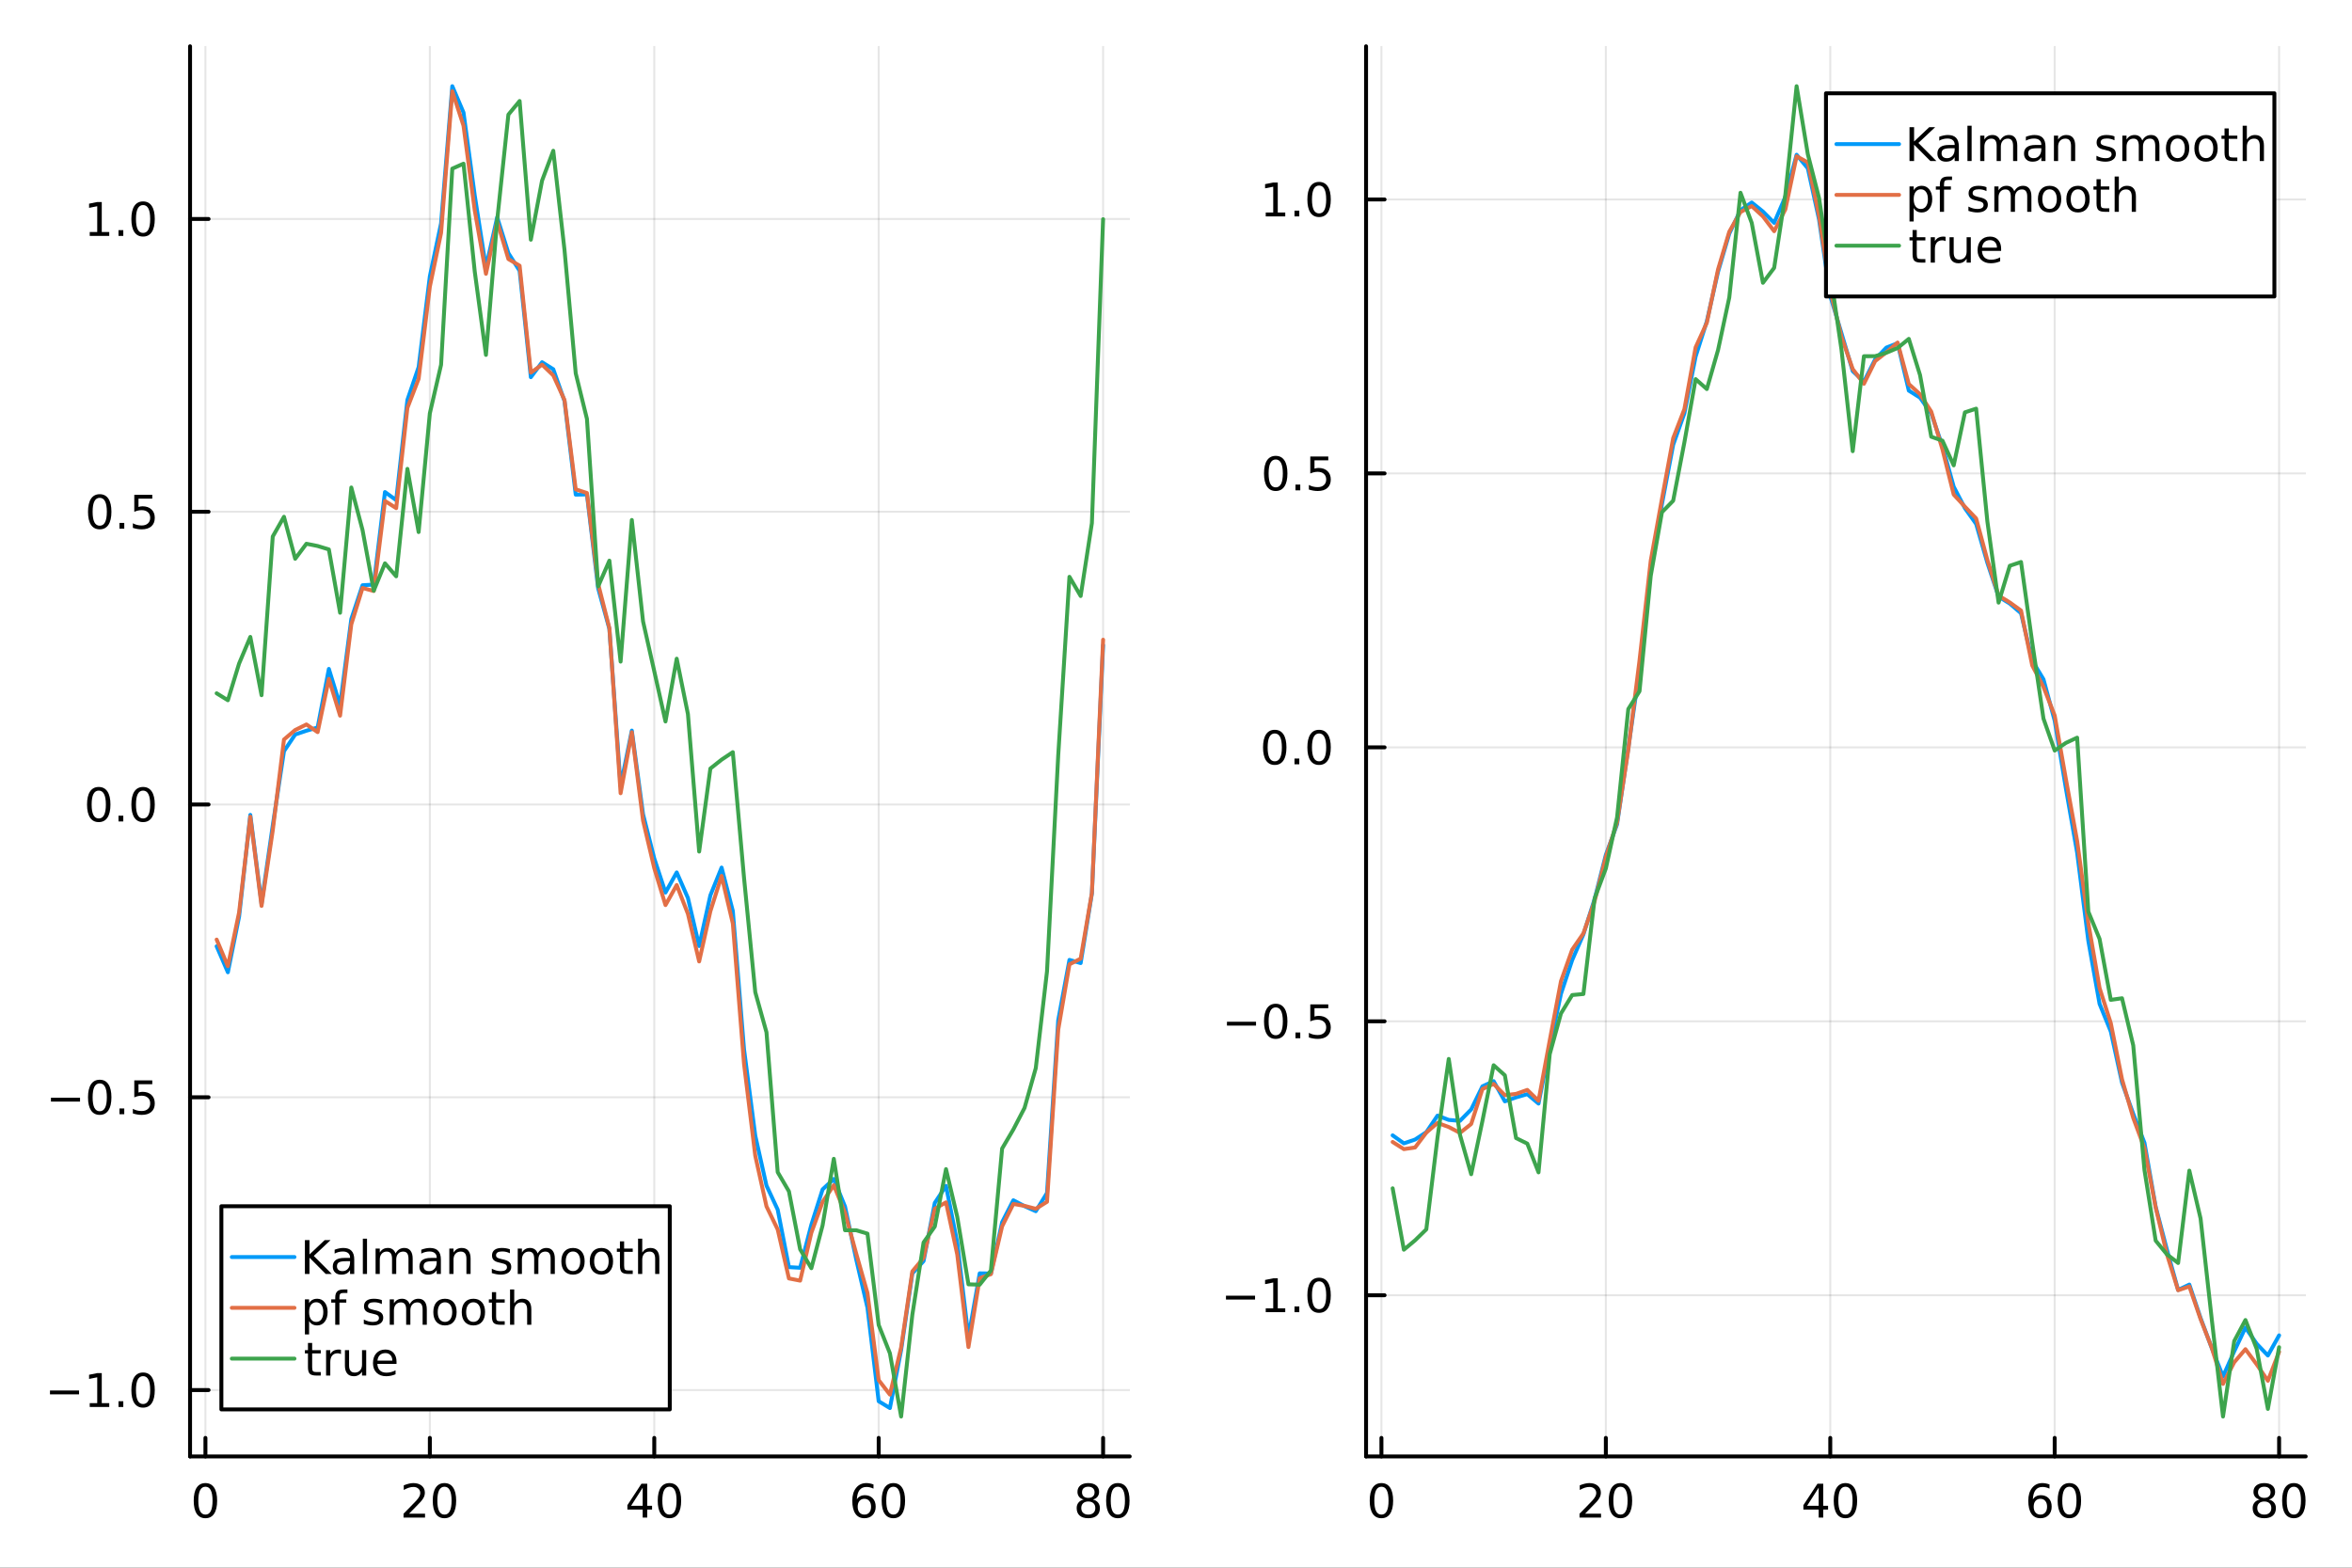 <?xml version="1.0" encoding="utf-8"?>
<svg xmlns="http://www.w3.org/2000/svg" xmlns:xlink="http://www.w3.org/1999/xlink" width="600" height="400" viewBox="0 0 2400 1600">
<rect x="0" y="0" width="2400" height="1600" fill="#333333" stroke="none"/>
<defs>
  <clipPath id="clip980">
    <rect x="0" y="0" width="2400" height="1600"/>
  </clipPath>
</defs>
<path clip-path="url(#clip980)" d="M0 1600 L2400 1600 L2400 0 L0 0  Z" fill="#ffffff" fill-rule="evenodd" fill-opacity="1"/>
<defs>
  <clipPath id="clip981">
    <rect x="480" y="0" width="1681" height="1600"/>
  </clipPath>
</defs>
<path clip-path="url(#clip980)" d="M193.936 1486.45 L1152.76 1486.45 L1152.76 47.244 L193.936 47.244  Z" fill="#ffffff" fill-rule="evenodd" fill-opacity="1"/>
<defs>
  <clipPath id="clip982">
    <rect x="193" y="47" width="960" height="1440"/>
  </clipPath>
</defs>
<polyline clip-path="url(#clip982)" style="stroke:#000000; stroke-linecap:round; stroke-linejoin:round; stroke-width:2; stroke-opacity:0.1; fill:none" points="209.622,1486.45 209.622,47.244 "/>
<polyline clip-path="url(#clip982)" style="stroke:#000000; stroke-linecap:round; stroke-linejoin:round; stroke-width:2; stroke-opacity:0.1; fill:none" points="438.622,1486.45 438.622,47.244 "/>
<polyline clip-path="url(#clip982)" style="stroke:#000000; stroke-linecap:round; stroke-linejoin:round; stroke-width:2; stroke-opacity:0.1; fill:none" points="667.621,1486.45 667.621,47.244 "/>
<polyline clip-path="url(#clip982)" style="stroke:#000000; stroke-linecap:round; stroke-linejoin:round; stroke-width:2; stroke-opacity:0.1; fill:none" points="896.62,1486.45 896.62,47.244 "/>
<polyline clip-path="url(#clip982)" style="stroke:#000000; stroke-linecap:round; stroke-linejoin:round; stroke-width:2; stroke-opacity:0.1; fill:none" points="1125.62,1486.45 1125.62,47.244 "/>
<polyline clip-path="url(#clip982)" style="stroke:#000000; stroke-linecap:round; stroke-linejoin:round; stroke-width:2; stroke-opacity:0.1; fill:none" points="193.936,1418.71 1152.76,1418.71 "/>
<polyline clip-path="url(#clip982)" style="stroke:#000000; stroke-linecap:round; stroke-linejoin:round; stroke-width:2; stroke-opacity:0.1; fill:none" points="193.936,1119.91 1152.76,1119.91 "/>
<polyline clip-path="url(#clip982)" style="stroke:#000000; stroke-linecap:round; stroke-linejoin:round; stroke-width:2; stroke-opacity:0.1; fill:none" points="193.936,821.1 1152.76,821.1 "/>
<polyline clip-path="url(#clip982)" style="stroke:#000000; stroke-linecap:round; stroke-linejoin:round; stroke-width:2; stroke-opacity:0.1; fill:none" points="193.936,522.294 1152.76,522.294 "/>
<polyline clip-path="url(#clip982)" style="stroke:#000000; stroke-linecap:round; stroke-linejoin:round; stroke-width:2; stroke-opacity:0.1; fill:none" points="193.936,223.488 1152.76,223.488 "/>
<polyline clip-path="url(#clip980)" style="stroke:#000000; stroke-linecap:round; stroke-linejoin:round; stroke-width:4; stroke-opacity:1; fill:none" points="193.936,1486.45 1152.76,1486.45 "/>
<polyline clip-path="url(#clip980)" style="stroke:#000000; stroke-linecap:round; stroke-linejoin:round; stroke-width:4; stroke-opacity:1; fill:none" points="209.622,1486.45 209.622,1467.55 "/>
<polyline clip-path="url(#clip980)" style="stroke:#000000; stroke-linecap:round; stroke-linejoin:round; stroke-width:4; stroke-opacity:1; fill:none" points="438.622,1486.45 438.622,1467.55 "/>
<polyline clip-path="url(#clip980)" style="stroke:#000000; stroke-linecap:round; stroke-linejoin:round; stroke-width:4; stroke-opacity:1; fill:none" points="667.621,1486.45 667.621,1467.55 "/>
<polyline clip-path="url(#clip980)" style="stroke:#000000; stroke-linecap:round; stroke-linejoin:round; stroke-width:4; stroke-opacity:1; fill:none" points="896.62,1486.45 896.62,1467.55 "/>
<polyline clip-path="url(#clip980)" style="stroke:#000000; stroke-linecap:round; stroke-linejoin:round; stroke-width:4; stroke-opacity:1; fill:none" points="1125.62,1486.45 1125.62,1467.55 "/>
<path clip-path="url(#clip980)" d="M209.622 1517.37 Q206.011 1517.37 204.183 1520.93 Q202.377 1524.47 202.377 1531.6 Q202.377 1538.71 204.183 1542.27 Q206.011 1545.82 209.622 1545.82 Q213.257 1545.82 215.062 1542.27 Q216.891 1538.71 216.891 1531.6 Q216.891 1524.47 215.062 1520.93 Q213.257 1517.37 209.622 1517.37 M209.622 1513.66 Q215.433 1513.66 218.488 1518.27 Q221.567 1522.85 221.567 1531.6 Q221.567 1540.33 218.488 1544.94 Q215.433 1549.52 209.622 1549.52 Q203.812 1549.52 200.734 1544.94 Q197.678 1540.33 197.678 1531.6 Q197.678 1522.85 200.734 1518.27 Q203.812 1513.66 209.622 1513.66 Z" fill="#000000" fill-rule="nonzero" fill-opacity="1" /><path clip-path="url(#clip980)" d="M417.395 1544.91 L433.714 1544.91 L433.714 1548.85 L411.77 1548.85 L411.77 1544.91 Q414.432 1542.16 419.015 1537.53 Q423.622 1532.88 424.802 1531.53 Q427.048 1529.01 427.927 1527.27 Q428.83 1525.51 428.83 1523.82 Q428.83 1521.07 426.886 1519.33 Q424.964 1517.6 421.863 1517.6 Q419.663 1517.6 417.21 1518.36 Q414.779 1519.13 412.001 1520.68 L412.001 1515.95 Q414.826 1514.82 417.279 1514.24 Q419.733 1513.66 421.77 1513.66 Q427.14 1513.66 430.335 1516.35 Q433.529 1519.03 433.529 1523.52 Q433.529 1525.65 432.719 1527.57 Q431.932 1529.47 429.825 1532.07 Q429.247 1532.74 426.145 1535.95 Q423.043 1539.15 417.395 1544.91 Z" fill="#000000" fill-rule="nonzero" fill-opacity="1" /><path clip-path="url(#clip980)" d="M453.529 1517.37 Q449.918 1517.37 448.089 1520.93 Q446.284 1524.47 446.284 1531.6 Q446.284 1538.71 448.089 1542.27 Q449.918 1545.82 453.529 1545.82 Q457.163 1545.82 458.969 1542.27 Q460.798 1538.71 460.798 1531.6 Q460.798 1524.47 458.969 1520.93 Q457.163 1517.37 453.529 1517.37 M453.529 1513.66 Q459.339 1513.66 462.395 1518.27 Q465.473 1522.85 465.473 1531.6 Q465.473 1540.33 462.395 1544.94 Q459.339 1549.52 453.529 1549.52 Q447.719 1549.52 444.64 1544.94 Q441.585 1540.33 441.585 1531.6 Q441.585 1522.85 444.64 1518.27 Q447.719 1513.66 453.529 1513.66 Z" fill="#000000" fill-rule="nonzero" fill-opacity="1" /><path clip-path="url(#clip980)" d="M655.792 1518.36 L643.987 1536.81 L655.792 1536.81 L655.792 1518.36 M654.565 1514.29 L660.445 1514.29 L660.445 1536.81 L665.376 1536.81 L665.376 1540.7 L660.445 1540.7 L660.445 1548.85 L655.792 1548.85 L655.792 1540.7 L640.191 1540.7 L640.191 1536.19 L654.565 1514.29 Z" fill="#000000" fill-rule="nonzero" fill-opacity="1" /><path clip-path="url(#clip980)" d="M683.107 1517.37 Q679.496 1517.37 677.667 1520.93 Q675.862 1524.47 675.862 1531.6 Q675.862 1538.71 677.667 1542.27 Q679.496 1545.82 683.107 1545.82 Q686.741 1545.82 688.547 1542.27 Q690.375 1538.71 690.375 1531.6 Q690.375 1524.47 688.547 1520.93 Q686.741 1517.37 683.107 1517.37 M683.107 1513.66 Q688.917 1513.66 691.973 1518.27 Q695.051 1522.85 695.051 1531.6 Q695.051 1540.33 691.973 1544.94 Q688.917 1549.52 683.107 1549.52 Q677.297 1549.52 674.218 1544.94 Q671.163 1540.33 671.163 1531.6 Q671.163 1522.85 674.218 1518.27 Q677.297 1513.66 683.107 1513.66 Z" fill="#000000" fill-rule="nonzero" fill-opacity="1" /><path clip-path="url(#clip980)" d="M882.025 1529.7 Q878.877 1529.7 877.025 1531.86 Q875.197 1534.01 875.197 1537.76 Q875.197 1541.49 877.025 1543.66 Q878.877 1545.82 882.025 1545.82 Q885.174 1545.82 887.002 1543.66 Q888.854 1541.49 888.854 1537.76 Q888.854 1534.01 887.002 1531.86 Q885.174 1529.7 882.025 1529.7 M891.308 1515.05 L891.308 1519.31 Q889.549 1518.48 887.743 1518.04 Q885.961 1517.6 884.201 1517.6 Q879.572 1517.6 877.118 1520.72 Q874.687 1523.85 874.34 1530.17 Q875.706 1528.15 877.766 1527.09 Q879.826 1526 882.303 1526 Q887.511 1526 890.521 1529.17 Q893.553 1532.32 893.553 1537.76 Q893.553 1543.08 890.405 1546.3 Q887.257 1549.52 882.025 1549.52 Q876.03 1549.52 872.859 1544.94 Q869.688 1540.33 869.688 1531.6 Q869.688 1523.41 873.576 1518.55 Q877.465 1513.66 884.016 1513.66 Q885.775 1513.66 887.558 1514.01 Q889.363 1514.36 891.308 1515.05 Z" fill="#000000" fill-rule="nonzero" fill-opacity="1" /><path clip-path="url(#clip980)" d="M911.609 1517.37 Q907.997 1517.37 906.169 1520.93 Q904.363 1524.47 904.363 1531.6 Q904.363 1538.71 906.169 1542.27 Q907.997 1545.82 911.609 1545.82 Q915.243 1545.82 917.048 1542.27 Q918.877 1538.71 918.877 1531.6 Q918.877 1524.47 917.048 1520.93 Q915.243 1517.37 911.609 1517.37 M911.609 1513.66 Q917.419 1513.66 920.474 1518.27 Q923.553 1522.85 923.553 1531.6 Q923.553 1540.33 920.474 1544.94 Q917.419 1549.52 911.609 1549.52 Q905.798 1549.52 902.72 1544.94 Q899.664 1540.33 899.664 1531.6 Q899.664 1522.85 902.72 1518.27 Q905.798 1513.66 911.609 1513.66 Z" fill="#000000" fill-rule="nonzero" fill-opacity="1" /><path clip-path="url(#clip980)" d="M1110.49 1532.44 Q1107.16 1532.44 1105.24 1534.22 Q1103.34 1536 1103.34 1539.13 Q1103.34 1542.25 1105.24 1544.03 Q1107.16 1545.82 1110.49 1545.82 Q1113.83 1545.82 1115.75 1544.03 Q1117.67 1542.23 1117.67 1539.13 Q1117.67 1536 1115.75 1534.22 Q1113.85 1532.44 1110.49 1532.44 M1105.82 1530.45 Q1102.81 1529.7 1101.12 1527.64 Q1099.45 1525.58 1099.45 1522.62 Q1099.45 1518.48 1102.39 1516.07 Q1105.35 1513.66 1110.49 1513.66 Q1115.65 1513.66 1118.59 1516.07 Q1121.53 1518.48 1121.53 1522.62 Q1121.53 1525.58 1119.84 1527.64 Q1118.18 1529.7 1115.19 1530.45 Q1118.57 1531.23 1120.45 1533.52 Q1122.34 1535.82 1122.34 1539.13 Q1122.34 1544.15 1119.27 1546.83 Q1116.21 1549.52 1110.49 1549.52 Q1104.77 1549.52 1101.7 1546.83 Q1098.64 1544.15 1098.64 1539.13 Q1098.64 1535.82 1100.54 1533.52 Q1102.44 1531.23 1105.82 1530.45 M1104.1 1523.06 Q1104.1 1525.75 1105.77 1527.25 Q1107.46 1528.76 1110.49 1528.76 Q1113.5 1528.76 1115.19 1527.25 Q1116.9 1525.75 1116.9 1523.06 Q1116.9 1520.38 1115.19 1518.87 Q1113.5 1517.37 1110.49 1517.37 Q1107.46 1517.37 1105.77 1518.87 Q1104.1 1520.38 1104.1 1523.06 Z" fill="#000000" fill-rule="nonzero" fill-opacity="1" /><path clip-path="url(#clip980)" d="M1140.65 1517.37 Q1137.04 1517.37 1135.21 1520.93 Q1133.41 1524.47 1133.41 1531.6 Q1133.41 1538.71 1135.21 1542.27 Q1137.04 1545.82 1140.65 1545.82 Q1144.29 1545.82 1146.09 1542.27 Q1147.92 1538.71 1147.92 1531.6 Q1147.92 1524.47 1146.09 1520.93 Q1144.29 1517.37 1140.65 1517.37 M1140.65 1513.66 Q1146.46 1513.66 1149.52 1518.27 Q1152.6 1522.85 1152.6 1531.6 Q1152.6 1540.33 1149.52 1544.94 Q1146.46 1549.52 1140.65 1549.52 Q1134.84 1549.52 1131.77 1544.94 Q1128.71 1540.33 1128.71 1531.6 Q1128.71 1522.85 1131.77 1518.27 Q1134.84 1513.66 1140.65 1513.66 Z" fill="#000000" fill-rule="nonzero" fill-opacity="1" /><polyline clip-path="url(#clip980)" style="stroke:#000000; stroke-linecap:round; stroke-linejoin:round; stroke-width:4; stroke-opacity:1; fill:none" points="193.936,1486.45 193.936,47.244 "/>
<polyline clip-path="url(#clip980)" style="stroke:#000000; stroke-linecap:round; stroke-linejoin:round; stroke-width:4; stroke-opacity:1; fill:none" points="193.936,1418.71 212.834,1418.71 "/>
<polyline clip-path="url(#clip980)" style="stroke:#000000; stroke-linecap:round; stroke-linejoin:round; stroke-width:4; stroke-opacity:1; fill:none" points="193.936,1119.91 212.834,1119.91 "/>
<polyline clip-path="url(#clip980)" style="stroke:#000000; stroke-linecap:round; stroke-linejoin:round; stroke-width:4; stroke-opacity:1; fill:none" points="193.936,821.1 212.834,821.1 "/>
<polyline clip-path="url(#clip980)" style="stroke:#000000; stroke-linecap:round; stroke-linejoin:round; stroke-width:4; stroke-opacity:1; fill:none" points="193.936,522.294 212.834,522.294 "/>
<polyline clip-path="url(#clip980)" style="stroke:#000000; stroke-linecap:round; stroke-linejoin:round; stroke-width:4; stroke-opacity:1; fill:none" points="193.936,223.488 212.834,223.488 "/>
<path clip-path="url(#clip980)" d="M50.992 1419.16 L80.668 1419.16 L80.668 1423.1 L50.992 1423.1 L50.992 1419.16 Z" fill="#000000" fill-rule="nonzero" fill-opacity="1" /><path clip-path="url(#clip980)" d="M91.571 1432.06 L99.21 1432.06 L99.21 1405.69 L90.899 1407.36 L90.899 1403.1 L99.163 1401.43 L103.839 1401.43 L103.839 1432.06 L111.478 1432.06 L111.478 1435.99 L91.571 1435.99 L91.571 1432.06 Z" fill="#000000" fill-rule="nonzero" fill-opacity="1" /><path clip-path="url(#clip980)" d="M120.922 1430.11 L125.807 1430.11 L125.807 1435.99 L120.922 1435.99 L120.922 1430.11 Z" fill="#000000" fill-rule="nonzero" fill-opacity="1" /><path clip-path="url(#clip980)" d="M145.992 1404.51 Q142.381 1404.51 140.552 1408.07 Q138.746 1411.62 138.746 1418.75 Q138.746 1425.85 140.552 1429.42 Q142.381 1432.96 145.992 1432.96 Q149.626 1432.96 151.431 1429.42 Q153.26 1425.85 153.26 1418.75 Q153.26 1411.62 151.431 1408.07 Q149.626 1404.51 145.992 1404.51 M145.992 1400.81 Q151.802 1400.81 154.857 1405.41 Q157.936 1410 157.936 1418.75 Q157.936 1427.47 154.857 1432.08 Q151.802 1436.66 145.992 1436.66 Q140.181 1436.66 137.103 1432.08 Q134.047 1427.47 134.047 1418.75 Q134.047 1410 137.103 1405.41 Q140.181 1400.81 145.992 1400.81 Z" fill="#000000" fill-rule="nonzero" fill-opacity="1" /><path clip-path="url(#clip980)" d="M51.987 1120.36 L81.663 1120.36 L81.663 1124.29 L51.987 1124.29 L51.987 1120.36 Z" fill="#000000" fill-rule="nonzero" fill-opacity="1" /><path clip-path="url(#clip980)" d="M101.756 1105.7 Q98.145 1105.7 96.316 1109.27 Q94.51 1112.81 94.51 1119.94 Q94.51 1127.05 96.316 1130.61 Q98.145 1134.15 101.756 1134.15 Q105.39 1134.15 107.196 1130.61 Q109.024 1127.05 109.024 1119.94 Q109.024 1112.81 107.196 1109.27 Q105.39 1105.7 101.756 1105.7 M101.756 1102 Q107.566 1102 110.621 1106.61 Q113.7 1111.19 113.7 1119.94 Q113.7 1128.67 110.621 1133.27 Q107.566 1137.86 101.756 1137.86 Q95.946 1137.86 92.867 1133.27 Q89.811 1128.67 89.811 1119.94 Q89.811 1111.19 92.867 1106.61 Q95.946 1102 101.756 1102 Z" fill="#000000" fill-rule="nonzero" fill-opacity="1" /><path clip-path="url(#clip980)" d="M121.918 1131.31 L126.802 1131.31 L126.802 1137.19 L121.918 1137.19 L121.918 1131.31 Z" fill="#000000" fill-rule="nonzero" fill-opacity="1" /><path clip-path="url(#clip980)" d="M137.033 1102.63 L155.39 1102.63 L155.39 1106.56 L141.316 1106.56 L141.316 1115.03 Q142.334 1114.69 143.353 1114.52 Q144.371 1114.34 145.39 1114.34 Q151.177 1114.34 154.556 1117.51 Q157.936 1120.68 157.936 1126.1 Q157.936 1131.68 154.464 1134.78 Q150.992 1137.86 144.672 1137.86 Q142.496 1137.86 140.228 1137.49 Q137.982 1137.12 135.575 1136.38 L135.575 1131.68 Q137.658 1132.81 139.881 1133.37 Q142.103 1133.92 144.58 1133.92 Q148.584 1133.92 150.922 1131.81 Q153.26 1129.71 153.26 1126.1 Q153.26 1122.49 150.922 1120.38 Q148.584 1118.27 144.58 1118.27 Q142.705 1118.27 140.83 1118.69 Q138.978 1119.11 137.033 1119.99 L137.033 1102.63 Z" fill="#000000" fill-rule="nonzero" fill-opacity="1" /><path clip-path="url(#clip980)" d="M100.76 806.898 Q97.149 806.898 95.321 810.463 Q93.515 814.005 93.515 821.134 Q93.515 828.241 95.321 831.806 Q97.149 835.347 100.76 835.347 Q104.395 835.347 106.2 831.806 Q108.029 828.241 108.029 821.134 Q108.029 814.005 106.2 810.463 Q104.395 806.898 100.76 806.898 M100.76 803.195 Q106.571 803.195 109.626 807.801 Q112.705 812.384 112.705 821.134 Q112.705 829.861 109.626 834.468 Q106.571 839.051 100.76 839.051 Q94.95 839.051 91.871 834.468 Q88.816 829.861 88.816 821.134 Q88.816 812.384 91.871 807.801 Q94.95 803.195 100.76 803.195 Z" fill="#000000" fill-rule="nonzero" fill-opacity="1" /><path clip-path="url(#clip980)" d="M120.922 832.5 L125.807 832.5 L125.807 838.38 L120.922 838.38 L120.922 832.5 Z" fill="#000000" fill-rule="nonzero" fill-opacity="1" /><path clip-path="url(#clip980)" d="M145.992 806.898 Q142.381 806.898 140.552 810.463 Q138.746 814.005 138.746 821.134 Q138.746 828.241 140.552 831.806 Q142.381 835.347 145.992 835.347 Q149.626 835.347 151.431 831.806 Q153.26 828.241 153.26 821.134 Q153.26 814.005 151.431 810.463 Q149.626 806.898 145.992 806.898 M145.992 803.195 Q151.802 803.195 154.857 807.801 Q157.936 812.384 157.936 821.134 Q157.936 829.861 154.857 834.468 Q151.802 839.051 145.992 839.051 Q140.181 839.051 137.103 834.468 Q134.047 829.861 134.047 821.134 Q134.047 812.384 137.103 807.801 Q140.181 803.195 145.992 803.195 Z" fill="#000000" fill-rule="nonzero" fill-opacity="1" /><path clip-path="url(#clip980)" d="M101.756 508.093 Q98.145 508.093 96.316 511.657 Q94.51 515.199 94.51 522.329 Q94.51 529.435 96.316 533 Q98.145 536.541 101.756 536.541 Q105.39 536.541 107.196 533 Q109.024 529.435 109.024 522.329 Q109.024 515.199 107.196 511.657 Q105.39 508.093 101.756 508.093 M101.756 504.389 Q107.566 504.389 110.621 508.995 Q113.7 513.579 113.7 522.329 Q113.7 531.055 110.621 535.662 Q107.566 540.245 101.756 540.245 Q95.946 540.245 92.867 535.662 Q89.811 531.055 89.811 522.329 Q89.811 513.579 92.867 508.995 Q95.946 504.389 101.756 504.389 Z" fill="#000000" fill-rule="nonzero" fill-opacity="1" /><path clip-path="url(#clip980)" d="M121.918 533.694 L126.802 533.694 L126.802 539.574 L121.918 539.574 L121.918 533.694 Z" fill="#000000" fill-rule="nonzero" fill-opacity="1" /><path clip-path="url(#clip980)" d="M137.033 505.014 L155.39 505.014 L155.39 508.949 L141.316 508.949 L141.316 517.421 Q142.334 517.074 143.353 516.912 Q144.371 516.727 145.39 516.727 Q151.177 516.727 154.556 519.898 Q157.936 523.069 157.936 528.486 Q157.936 534.065 154.464 537.166 Q150.992 540.245 144.672 540.245 Q142.496 540.245 140.228 539.875 Q137.982 539.504 135.575 538.764 L135.575 534.065 Q137.658 535.199 139.881 535.754 Q142.103 536.31 144.58 536.31 Q148.584 536.31 150.922 534.204 Q153.26 532.097 153.26 528.486 Q153.26 524.875 150.922 522.768 Q148.584 520.662 144.58 520.662 Q142.705 520.662 140.83 521.079 Q138.978 521.495 137.033 522.375 L137.033 505.014 Z" fill="#000000" fill-rule="nonzero" fill-opacity="1" /><path clip-path="url(#clip980)" d="M91.571 236.833 L99.21 236.833 L99.21 210.467 L90.899 212.134 L90.899 207.875 L99.163 206.208 L103.839 206.208 L103.839 236.833 L111.478 236.833 L111.478 240.768 L91.571 240.768 L91.571 236.833 Z" fill="#000000" fill-rule="nonzero" fill-opacity="1" /><path clip-path="url(#clip980)" d="M120.922 234.889 L125.807 234.889 L125.807 240.768 L120.922 240.768 L120.922 234.889 Z" fill="#000000" fill-rule="nonzero" fill-opacity="1" /><path clip-path="url(#clip980)" d="M145.992 209.287 Q142.381 209.287 140.552 212.852 Q138.746 216.393 138.746 223.523 Q138.746 230.629 140.552 234.194 Q142.381 237.736 145.992 237.736 Q149.626 237.736 151.431 234.194 Q153.26 230.629 153.26 223.523 Q153.26 216.393 151.431 212.852 Q149.626 209.287 145.992 209.287 M145.992 205.583 Q151.802 205.583 154.857 210.19 Q157.936 214.773 157.936 223.523 Q157.936 232.25 154.857 236.856 Q151.802 241.439 145.992 241.439 Q140.181 241.439 137.103 236.856 Q134.047 232.25 134.047 223.523 Q134.047 214.773 137.103 210.19 Q140.181 205.583 145.992 205.583 Z" fill="#000000" fill-rule="nonzero" fill-opacity="1" /><polyline clip-path="url(#clip982)" style="stroke:#009af9; stroke-linecap:round; stroke-linejoin:round; stroke-width:4; stroke-opacity:1; fill:none" points="221.072,965.793 232.522,992.3 243.972,935.575 255.422,831.69 266.872,922.193 278.322,842.457 289.772,766.696 301.222,749.639 312.672,745.798 324.122,742.467 335.572,682.71 347.022,719.855 358.472,631.815 369.922,597.305 381.372,596.628 392.822,502.197 404.272,510.434 415.722,408.198 427.172,374.683 438.622,282.102 450.072,227.929 461.522,87.976 472.972,114.867 484.422,199.435 495.872,273.047 507.321,221.807 518.771,258.342 530.221,276.399 541.671,384.948 553.121,369.688 564.571,376.859 576.021,409.35 587.471,504.828 598.921,504.639 610.371,600.472 621.821,641.927 633.271,802.12 644.721,745.644 656.171,831.003 667.621,876.196 679.071,910.957 690.521,890.386 701.971,916.512 713.421,965.543 724.871,913.821 736.321,885.461 747.771,929.74 759.221,1070.99 770.671,1159.02 782.121,1210.04 793.571,1234.6 805.021,1293.26 816.47,1293.91 827.92,1249.96 839.37,1213.93 850.82,1203.26 862.27,1231.44 873.72,1285.5 885.17,1334.65 896.62,1430.12 908.07,1437.09 919.52,1377.84 930.97,1299.67 942.42,1287.06 953.87,1227.69 965.32,1210.35 976.77,1268.28 988.22,1364.84 999.67,1299.61 1011.12,1299.77 1022.57,1247.4 1034.02,1225.01 1045.47,1231.02 1056.92,1236.16 1068.37,1217.6 1079.82,1041.24 1091.27,979.689 1102.72,982.929 1114.17,912.008 1125.62,658.522 "/>
<polyline clip-path="url(#clip982)" style="stroke:#e26f46; stroke-linecap:round; stroke-linejoin:round; stroke-width:4; stroke-opacity:1; fill:none" points="221.072,958.948 232.522,986.11 243.972,931.25 255.422,833.495 266.872,924.609 278.322,847.575 289.772,754.756 301.222,745.047 312.672,739.391 324.122,747.232 335.572,692.871 347.022,730.406 358.472,637.217 369.922,600.094 381.372,603.176 392.822,511.292 404.272,518.599 415.722,416.299 427.172,386.594 438.622,292.551 450.072,237.743 461.522,93.1 472.972,128.336 484.422,214.688 495.872,279.443 507.321,226.082 518.771,264.385 530.221,271.178 541.671,380.32 553.121,372.127 564.571,383.104 576.021,408.241 587.471,499.438 598.921,503.159 610.371,596.007 621.821,641.02 633.271,809.576 644.721,747.351 656.171,837.503 667.621,886.043 679.071,923.737 690.521,903.299 701.971,932.751 713.421,981.259 724.871,930.018 736.321,893.983 747.771,942.475 759.221,1085.95 770.671,1179.51 782.121,1231.24 793.571,1254.83 805.021,1304.79 816.47,1307.03 827.92,1258.12 839.37,1226.73 850.82,1209.64 862.27,1237.73 873.72,1279.51 885.17,1319.7 896.62,1408.59 908.07,1423.34 919.52,1375.2 930.97,1297.57 942.42,1283.84 953.87,1233.66 965.32,1227.14 976.77,1280.28 988.22,1374.82 999.67,1304.58 1011.12,1300.44 1022.57,1251.66 1034.02,1228.75 1045.47,1230.73 1056.92,1233.73 1068.37,1226.58 1079.82,1050.98 1091.27,984.212 1102.72,978.418 1114.17,911.387 1125.62,652.909 "/>
<polyline clip-path="url(#clip982)" style="stroke:#3da44d; stroke-linecap:round; stroke-linejoin:round; stroke-width:4; stroke-opacity:1; fill:none" points="221.072,707.596 232.522,714.674 243.972,677.231 255.422,650.041 266.872,709.55 278.322,547.572 289.772,527.428 301.222,570.289 312.672,554.958 324.122,557.263 335.572,560.755 347.022,625.4 358.472,497.548 369.922,540.897 381.372,602.88 392.822,574.951 404.272,588.186 415.722,478.537 427.172,543.018 438.622,421.858 450.072,372.323 461.522,172.117 472.972,167.055 484.422,277.035 495.872,362.221 507.321,224.781 518.771,116.955 530.221,103.086 541.671,244.653 553.121,184.355 564.571,153.861 576.021,255.111 587.471,380.984 598.921,427.52 610.371,598.462 621.821,572.19 633.271,675.251 644.721,530.712 656.171,634.198 667.621,685.051 679.071,736.35 690.521,672.276 701.971,728.828 713.421,869.118 724.871,784.375 736.321,775.321 747.771,767.678 759.221,896.027 770.671,1012.57 782.121,1053.59 793.571,1196.33 805.021,1215.9 816.47,1275.07 827.92,1294.37 839.37,1250.69 850.82,1182.69 862.27,1255.59 873.72,1255.63 885.17,1259.07 896.62,1352.28 908.07,1381.18 919.52,1445.72 930.97,1341.83 942.42,1268.07 953.87,1251.82 965.32,1193.23 976.77,1241.82 988.22,1310.8 999.67,1311.16 1011.12,1296.74 1022.57,1172.22 1034.02,1152.77 1045.47,1130.7 1056.92,1090.14 1068.37,991.449 1079.82,770.996 1091.27,588.701 1102.72,608.302 1114.17,533.936 1125.62,223.723 "/>
<path clip-path="url(#clip980)" d="M225.897 1438.47 L683.443 1438.47 L683.443 1231.11 L225.897 1231.11  Z" fill="#ffffff" fill-rule="evenodd" fill-opacity="1"/>
<polyline clip-path="url(#clip980)" style="stroke:#000000; stroke-linecap:round; stroke-linejoin:round; stroke-width:4; stroke-opacity:1; fill:none" points="225.897,1438.47 683.443,1438.47 683.443,1231.11 225.897,1231.11 225.897,1438.47 "/>
<polyline clip-path="url(#clip980)" style="stroke:#009af9; stroke-linecap:round; stroke-linejoin:round; stroke-width:4; stroke-opacity:1; fill:none" points="236.55,1282.95 300.472,1282.95 "/>
<path clip-path="url(#clip980)" d="M311.125 1265.67 L315.801 1265.67 L315.801 1280.28 L331.31 1265.67 L337.329 1265.67 L320.176 1281.79 L338.556 1300.23 L332.398 1300.23 L315.801 1283.59 L315.801 1300.23 L311.125 1300.23 L311.125 1265.67 Z" fill="#000000" fill-rule="nonzero" fill-opacity="1" /><path clip-path="url(#clip980)" d="M352.977 1287.2 Q347.815 1287.2 345.824 1288.38 Q343.833 1289.56 343.833 1292.41 Q343.833 1294.68 345.315 1296.02 Q346.819 1297.34 349.389 1297.34 Q352.93 1297.34 355.06 1294.84 Q357.213 1292.32 357.213 1288.15 L357.213 1287.2 L352.977 1287.2 M361.472 1285.44 L361.472 1300.23 L357.213 1300.23 L357.213 1296.3 Q355.754 1298.66 353.579 1299.79 Q351.403 1300.91 348.255 1300.91 Q344.273 1300.91 341.912 1298.68 Q339.574 1296.44 339.574 1292.69 Q339.574 1288.31 342.491 1286.09 Q345.43 1283.87 351.241 1283.87 L357.213 1283.87 L357.213 1283.45 Q357.213 1280.51 355.268 1278.92 Q353.347 1277.29 349.852 1277.29 Q347.63 1277.29 345.523 1277.83 Q343.417 1278.36 341.472 1279.42 L341.472 1275.49 Q343.81 1274.59 346.009 1274.15 Q348.208 1273.68 350.292 1273.68 Q355.917 1273.68 358.694 1276.6 Q361.472 1279.52 361.472 1285.44 Z" fill="#000000" fill-rule="nonzero" fill-opacity="1" /><path clip-path="url(#clip980)" d="M370.245 1264.22 L374.504 1264.22 L374.504 1300.23 L370.245 1300.23 L370.245 1264.22 Z" fill="#000000" fill-rule="nonzero" fill-opacity="1" /><path clip-path="url(#clip980)" d="M403.601 1279.29 Q405.199 1276.42 407.421 1275.05 Q409.643 1273.68 412.652 1273.68 Q416.703 1273.68 418.902 1276.53 Q421.101 1279.35 421.101 1284.59 L421.101 1300.23 L416.819 1300.23 L416.819 1284.73 Q416.819 1281 415.5 1279.19 Q414.18 1277.39 411.472 1277.39 Q408.162 1277.39 406.24 1279.59 Q404.319 1281.79 404.319 1285.58 L404.319 1300.23 L400.037 1300.23 L400.037 1284.73 Q400.037 1280.98 398.717 1279.19 Q397.398 1277.39 394.643 1277.39 Q391.379 1277.39 389.458 1279.61 Q387.537 1281.81 387.537 1285.58 L387.537 1300.23 L383.254 1300.23 L383.254 1274.31 L387.537 1274.31 L387.537 1278.34 Q388.995 1275.95 391.032 1274.82 Q393.069 1273.68 395.87 1273.68 Q398.694 1273.68 400.662 1275.12 Q402.652 1276.55 403.601 1279.29 Z" fill="#000000" fill-rule="nonzero" fill-opacity="1" /><path clip-path="url(#clip980)" d="M441.379 1287.2 Q436.217 1287.2 434.226 1288.38 Q432.236 1289.56 432.236 1292.41 Q432.236 1294.68 433.717 1296.02 Q435.222 1297.34 437.791 1297.34 Q441.333 1297.34 443.462 1294.84 Q445.615 1292.32 445.615 1288.15 L445.615 1287.2 L441.379 1287.2 M449.874 1285.44 L449.874 1300.23 L445.615 1300.23 L445.615 1296.3 Q444.157 1298.66 441.981 1299.79 Q439.805 1300.91 436.657 1300.91 Q432.675 1300.91 430.314 1298.68 Q427.976 1296.44 427.976 1292.69 Q427.976 1288.31 430.893 1286.09 Q433.833 1283.87 439.643 1283.87 L445.615 1283.87 L445.615 1283.45 Q445.615 1280.51 443.671 1278.92 Q441.749 1277.29 438.254 1277.29 Q436.032 1277.29 433.925 1277.83 Q431.819 1278.36 429.874 1279.42 L429.874 1275.49 Q432.212 1274.59 434.411 1274.15 Q436.611 1273.68 438.694 1273.68 Q444.319 1273.68 447.097 1276.6 Q449.874 1279.52 449.874 1285.44 Z" fill="#000000" fill-rule="nonzero" fill-opacity="1" /><path clip-path="url(#clip980)" d="M480.198 1284.59 L480.198 1300.23 L475.939 1300.23 L475.939 1284.73 Q475.939 1281.04 474.504 1279.22 Q473.069 1277.39 470.198 1277.39 Q466.749 1277.39 464.759 1279.59 Q462.768 1281.79 462.768 1285.58 L462.768 1300.23 L458.485 1300.23 L458.485 1274.31 L462.768 1274.31 L462.768 1278.34 Q464.296 1276 466.356 1274.84 Q468.439 1273.68 471.147 1273.68 Q475.615 1273.68 477.907 1276.46 Q480.198 1279.22 480.198 1284.59 Z" fill="#000000" fill-rule="nonzero" fill-opacity="1" /><path clip-path="url(#clip980)" d="M520.291 1275.07 L520.291 1279.1 Q518.485 1278.17 516.541 1277.71 Q514.596 1277.25 512.513 1277.25 Q509.342 1277.25 507.744 1278.22 Q506.17 1279.19 506.17 1281.14 Q506.17 1282.62 507.305 1283.48 Q508.439 1284.31 511.865 1285.07 L513.323 1285.4 Q517.86 1286.37 519.758 1288.15 Q521.68 1289.91 521.68 1293.08 Q521.68 1296.69 518.809 1298.8 Q515.962 1300.91 510.962 1300.91 Q508.879 1300.91 506.61 1300.49 Q504.365 1300.1 501.865 1299.29 L501.865 1294.89 Q504.226 1296.11 506.518 1296.74 Q508.809 1297.34 511.055 1297.34 Q514.064 1297.34 515.684 1296.32 Q517.305 1295.28 517.305 1293.41 Q517.305 1291.67 516.124 1290.74 Q514.967 1289.82 511.008 1288.96 L509.527 1288.61 Q505.568 1287.78 503.809 1286.07 Q502.05 1284.33 502.05 1281.32 Q502.05 1277.67 504.643 1275.67 Q507.235 1273.68 512.004 1273.68 Q514.365 1273.68 516.448 1274.03 Q518.531 1274.38 520.291 1275.07 Z" fill="#000000" fill-rule="nonzero" fill-opacity="1" /><path clip-path="url(#clip980)" d="M548.647 1279.29 Q550.244 1276.42 552.466 1275.05 Q554.689 1273.68 557.698 1273.68 Q561.749 1273.68 563.948 1276.53 Q566.147 1279.35 566.147 1284.59 L566.147 1300.23 L561.864 1300.23 L561.864 1284.73 Q561.864 1281 560.545 1279.19 Q559.226 1277.39 556.517 1277.39 Q553.207 1277.39 551.286 1279.59 Q549.365 1281.79 549.365 1285.58 L549.365 1300.23 L545.082 1300.23 L545.082 1284.73 Q545.082 1280.98 543.763 1279.19 Q542.443 1277.39 539.689 1277.39 Q536.425 1277.39 534.504 1279.61 Q532.582 1281.81 532.582 1285.58 L532.582 1300.23 L528.3 1300.23 L528.3 1274.31 L532.582 1274.31 L532.582 1278.34 Q534.041 1275.95 536.078 1274.82 Q538.115 1273.68 540.916 1273.68 Q543.74 1273.68 545.707 1275.12 Q547.698 1276.55 548.647 1279.29 Z" fill="#000000" fill-rule="nonzero" fill-opacity="1" /><path clip-path="url(#clip980)" d="M584.688 1277.29 Q581.263 1277.29 579.272 1279.98 Q577.281 1282.64 577.281 1287.29 Q577.281 1291.95 579.249 1294.63 Q581.239 1297.29 584.688 1297.29 Q588.091 1297.29 590.082 1294.61 Q592.073 1291.92 592.073 1287.29 Q592.073 1282.69 590.082 1280 Q588.091 1277.29 584.688 1277.29 M584.688 1273.68 Q590.244 1273.68 593.415 1277.29 Q596.587 1280.91 596.587 1287.29 Q596.587 1293.66 593.415 1297.29 Q590.244 1300.91 584.688 1300.91 Q579.11 1300.91 575.938 1297.29 Q572.79 1293.66 572.79 1287.29 Q572.79 1280.91 575.938 1277.29 Q579.11 1273.68 584.688 1273.68 Z" fill="#000000" fill-rule="nonzero" fill-opacity="1" /><path clip-path="url(#clip980)" d="M613.693 1277.29 Q610.267 1277.29 608.276 1279.98 Q606.286 1282.64 606.286 1287.29 Q606.286 1291.95 608.253 1294.63 Q610.244 1297.29 613.693 1297.29 Q617.096 1297.29 619.086 1294.61 Q621.077 1291.92 621.077 1287.29 Q621.077 1282.69 619.086 1280 Q617.096 1277.29 613.693 1277.29 M613.693 1273.68 Q619.248 1273.68 622.42 1277.29 Q625.591 1280.91 625.591 1287.29 Q625.591 1293.66 622.42 1297.29 Q619.248 1300.91 613.693 1300.91 Q608.114 1300.91 604.943 1297.29 Q601.795 1293.66 601.795 1287.29 Q601.795 1280.91 604.943 1277.29 Q608.114 1273.68 613.693 1273.68 Z" fill="#000000" fill-rule="nonzero" fill-opacity="1" /><path clip-path="url(#clip980)" d="M636.864 1266.95 L636.864 1274.31 L645.637 1274.31 L645.637 1277.62 L636.864 1277.62 L636.864 1291.69 Q636.864 1294.86 637.721 1295.77 Q638.6 1296.67 641.262 1296.67 L645.637 1296.67 L645.637 1300.23 L641.262 1300.23 Q636.332 1300.23 634.457 1298.41 Q632.582 1296.55 632.582 1291.69 L632.582 1277.62 L629.457 1277.62 L629.457 1274.31 L632.582 1274.31 L632.582 1266.95 L636.864 1266.95 Z" fill="#000000" fill-rule="nonzero" fill-opacity="1" /><path clip-path="url(#clip980)" d="M672.79 1284.59 L672.79 1300.23 L668.531 1300.23 L668.531 1284.73 Q668.531 1281.04 667.095 1279.22 Q665.66 1277.39 662.79 1277.39 Q659.341 1277.39 657.35 1279.59 Q655.359 1281.79 655.359 1285.58 L655.359 1300.23 L651.077 1300.23 L651.077 1264.22 L655.359 1264.22 L655.359 1278.34 Q656.887 1276 658.947 1274.84 Q661.031 1273.68 663.739 1273.68 Q668.207 1273.68 670.498 1276.46 Q672.79 1279.22 672.79 1284.59 Z" fill="#000000" fill-rule="nonzero" fill-opacity="1" /><polyline clip-path="url(#clip980)" style="stroke:#e26f46; stroke-linecap:round; stroke-linejoin:round; stroke-width:4; stroke-opacity:1; fill:none" points="236.55,1334.79 300.472,1334.79 "/>
<path clip-path="url(#clip980)" d="M315.407 1348.19 L315.407 1361.94 L311.125 1361.94 L311.125 1326.15 L315.407 1326.15 L315.407 1330.08 Q316.75 1327.77 318.787 1326.66 Q320.847 1325.52 323.694 1325.52 Q328.417 1325.52 331.356 1329.27 Q334.319 1333.02 334.319 1339.13 Q334.319 1345.25 331.356 1349 Q328.417 1352.75 323.694 1352.75 Q320.847 1352.75 318.787 1351.63 Q316.75 1350.5 315.407 1348.19 M329.898 1339.13 Q329.898 1334.44 327.954 1331.77 Q326.032 1329.09 322.653 1329.09 Q319.273 1329.09 317.329 1331.77 Q315.407 1334.44 315.407 1339.13 Q315.407 1343.83 317.329 1346.52 Q319.273 1349.18 322.653 1349.18 Q326.032 1349.18 327.954 1346.52 Q329.898 1343.83 329.898 1339.13 Z" fill="#000000" fill-rule="nonzero" fill-opacity="1" /><path clip-path="url(#clip980)" d="M354.504 1316.06 L354.504 1319.6 L350.43 1319.6 Q348.139 1319.6 347.236 1320.52 Q346.356 1321.45 346.356 1323.86 L346.356 1326.15 L353.37 1326.15 L353.37 1329.46 L346.356 1329.46 L346.356 1352.07 L342.074 1352.07 L342.074 1329.46 L338 1329.46 L338 1326.15 L342.074 1326.15 L342.074 1324.34 Q342.074 1320.01 344.088 1318.05 Q346.102 1316.06 350.477 1316.06 L354.504 1316.06 Z" fill="#000000" fill-rule="nonzero" fill-opacity="1" /><path clip-path="url(#clip980)" d="M389.666 1326.91 L389.666 1330.94 Q387.861 1330.01 385.916 1329.55 Q383.972 1329.09 381.889 1329.09 Q378.717 1329.09 377.12 1330.06 Q375.546 1331.03 375.546 1332.98 Q375.546 1334.46 376.68 1335.32 Q377.815 1336.15 381.24 1336.91 L382.699 1337.24 Q387.236 1338.21 389.134 1339.99 Q391.055 1341.75 391.055 1344.92 Q391.055 1348.53 388.185 1350.64 Q385.338 1352.75 380.338 1352.75 Q378.254 1352.75 375.986 1352.33 Q373.741 1351.94 371.241 1351.13 L371.241 1346.73 Q373.602 1347.95 375.893 1348.58 Q378.185 1349.18 380.43 1349.18 Q383.44 1349.18 385.06 1348.16 Q386.68 1347.12 386.68 1345.25 Q386.68 1343.51 385.5 1342.58 Q384.342 1341.66 380.384 1340.8 L378.903 1340.45 Q374.944 1339.62 373.185 1337.91 Q371.426 1336.17 371.426 1333.16 Q371.426 1329.51 374.018 1327.51 Q376.611 1325.52 381.379 1325.52 Q383.74 1325.52 385.824 1325.87 Q387.907 1326.22 389.666 1326.91 Z" fill="#000000" fill-rule="nonzero" fill-opacity="1" /><path clip-path="url(#clip980)" d="M418.023 1331.13 Q419.62 1328.26 421.842 1326.89 Q424.064 1325.52 427.074 1325.52 Q431.124 1325.52 433.324 1328.37 Q435.523 1331.19 435.523 1336.43 L435.523 1352.07 L431.24 1352.07 L431.24 1336.57 Q431.24 1332.84 429.921 1331.03 Q428.601 1329.23 425.893 1329.23 Q422.583 1329.23 420.662 1331.43 Q418.74 1333.63 418.74 1337.42 L418.74 1352.07 L414.458 1352.07 L414.458 1336.57 Q414.458 1332.82 413.138 1331.03 Q411.819 1329.23 409.064 1329.23 Q405.801 1329.23 403.879 1331.45 Q401.958 1333.65 401.958 1337.42 L401.958 1352.07 L397.676 1352.07 L397.676 1326.15 L401.958 1326.15 L401.958 1330.18 Q403.416 1327.79 405.453 1326.66 Q407.49 1325.52 410.291 1325.52 Q413.115 1325.52 415.083 1326.96 Q417.074 1328.39 418.023 1331.13 Z" fill="#000000" fill-rule="nonzero" fill-opacity="1" /><path clip-path="url(#clip980)" d="M454.064 1329.13 Q450.638 1329.13 448.648 1331.82 Q446.657 1334.48 446.657 1339.13 Q446.657 1343.79 448.624 1346.47 Q450.615 1349.13 454.064 1349.13 Q457.467 1349.13 459.458 1346.45 Q461.448 1343.76 461.448 1339.13 Q461.448 1334.53 459.458 1331.84 Q457.467 1329.13 454.064 1329.13 M454.064 1325.52 Q459.62 1325.52 462.791 1329.13 Q465.962 1332.75 465.962 1339.13 Q465.962 1345.5 462.791 1349.13 Q459.62 1352.75 454.064 1352.75 Q448.485 1352.75 445.314 1349.13 Q442.166 1345.5 442.166 1339.13 Q442.166 1332.75 445.314 1329.13 Q448.485 1325.52 454.064 1325.52 Z" fill="#000000" fill-rule="nonzero" fill-opacity="1" /><path clip-path="url(#clip980)" d="M483.069 1329.13 Q479.643 1329.13 477.652 1331.82 Q475.661 1334.48 475.661 1339.13 Q475.661 1343.79 477.629 1346.47 Q479.62 1349.13 483.069 1349.13 Q486.471 1349.13 488.462 1346.45 Q490.453 1343.76 490.453 1339.13 Q490.453 1334.53 488.462 1331.84 Q486.471 1329.13 483.069 1329.13 M483.069 1325.52 Q488.624 1325.52 491.795 1329.13 Q494.967 1332.75 494.967 1339.13 Q494.967 1345.5 491.795 1349.13 Q488.624 1352.75 483.069 1352.75 Q477.49 1352.75 474.319 1349.13 Q471.171 1345.5 471.171 1339.13 Q471.171 1332.75 474.319 1329.13 Q477.49 1325.52 483.069 1325.52 Z" fill="#000000" fill-rule="nonzero" fill-opacity="1" /><path clip-path="url(#clip980)" d="M506.24 1318.79 L506.24 1326.15 L515.013 1326.15 L515.013 1329.46 L506.24 1329.46 L506.24 1343.53 Q506.24 1346.7 507.096 1347.61 Q507.976 1348.51 510.638 1348.51 L515.013 1348.51 L515.013 1352.07 L510.638 1352.07 Q505.707 1352.07 503.832 1350.25 Q501.957 1348.39 501.957 1343.53 L501.957 1329.46 L498.832 1329.46 L498.832 1326.15 L501.957 1326.15 L501.957 1318.79 L506.24 1318.79 Z" fill="#000000" fill-rule="nonzero" fill-opacity="1" /><path clip-path="url(#clip980)" d="M542.166 1336.43 L542.166 1352.07 L537.906 1352.07 L537.906 1336.57 Q537.906 1332.88 536.471 1331.06 Q535.036 1329.23 532.166 1329.23 Q528.717 1329.23 526.726 1331.43 Q524.735 1333.63 524.735 1337.42 L524.735 1352.07 L520.453 1352.07 L520.453 1316.06 L524.735 1316.06 L524.735 1330.18 Q526.263 1327.84 528.323 1326.68 Q530.406 1325.52 533.115 1325.52 Q537.582 1325.52 539.874 1328.3 Q542.166 1331.06 542.166 1336.43 Z" fill="#000000" fill-rule="nonzero" fill-opacity="1" /><polyline clip-path="url(#clip980)" style="stroke:#3da44d; stroke-linecap:round; stroke-linejoin:round; stroke-width:4; stroke-opacity:1; fill:none" points="236.55,1386.63 300.472,1386.63 "/>
<path clip-path="url(#clip980)" d="M318.532 1370.63 L318.532 1377.99 L327.306 1377.99 L327.306 1381.3 L318.532 1381.3 L318.532 1395.37 Q318.532 1398.54 319.389 1399.45 Q320.269 1400.35 322.931 1400.35 L327.306 1400.35 L327.306 1403.91 L322.931 1403.91 Q318 1403.91 316.125 1402.09 Q314.25 1400.23 314.25 1395.37 L314.25 1381.3 L311.125 1381.3 L311.125 1377.99 L314.25 1377.99 L314.25 1370.63 L318.532 1370.63 Z" fill="#000000" fill-rule="nonzero" fill-opacity="1" /><path clip-path="url(#clip980)" d="M347.93 1381.97 Q347.213 1381.55 346.356 1381.37 Q345.523 1381.16 344.505 1381.16 Q340.893 1381.16 338.949 1383.52 Q337.028 1385.86 337.028 1390.26 L337.028 1403.91 L332.745 1403.91 L332.745 1377.99 L337.028 1377.99 L337.028 1382.02 Q338.37 1379.66 340.523 1378.52 Q342.676 1377.36 345.755 1377.36 Q346.194 1377.36 346.727 1377.43 Q347.259 1377.48 347.907 1377.6 L347.93 1381.97 Z" fill="#000000" fill-rule="nonzero" fill-opacity="1" /><path clip-path="url(#clip980)" d="M351.958 1393.68 L351.958 1377.99 L356.217 1377.99 L356.217 1393.52 Q356.217 1397.2 357.653 1399.05 Q359.088 1400.88 361.958 1400.88 Q365.407 1400.88 367.398 1398.68 Q369.412 1396.48 369.412 1392.69 L369.412 1377.99 L373.671 1377.99 L373.671 1403.91 L369.412 1403.91 L369.412 1399.93 Q367.861 1402.29 365.801 1403.45 Q363.764 1404.59 361.055 1404.59 Q356.588 1404.59 354.273 1401.81 Q351.958 1399.03 351.958 1393.68 M362.676 1377.36 L362.676 1377.36 Z" fill="#000000" fill-rule="nonzero" fill-opacity="1" /><path clip-path="url(#clip980)" d="M404.62 1389.89 L404.62 1391.97 L385.037 1391.97 Q385.315 1396.37 387.676 1398.68 Q390.06 1400.97 394.296 1400.97 Q396.75 1400.97 399.041 1400.37 Q401.356 1399.77 403.625 1398.57 L403.625 1402.59 Q401.333 1403.57 398.926 1404.08 Q396.518 1404.59 394.041 1404.59 Q387.838 1404.59 384.203 1400.97 Q380.592 1397.36 380.592 1391.21 Q380.592 1384.84 384.018 1381.11 Q387.467 1377.36 393.301 1377.36 Q398.532 1377.36 401.564 1380.74 Q404.62 1384.1 404.62 1389.89 M400.361 1388.64 Q400.314 1385.14 398.393 1383.06 Q396.495 1380.97 393.347 1380.97 Q389.782 1380.97 387.629 1382.99 Q385.5 1385 385.176 1388.66 L400.361 1388.64 Z" fill="#000000" fill-rule="nonzero" fill-opacity="1" /><path clip-path="url(#clip980)" d="M1393.94 1486.45 L2352.76 1486.45 L2352.76 47.244 L1393.94 47.244  Z" fill="#ffffff" fill-rule="evenodd" fill-opacity="1"/>
<defs>
  <clipPath id="clip983">
    <rect x="1393" y="47" width="960" height="1440"/>
  </clipPath>
</defs>
<polyline clip-path="url(#clip983)" style="stroke:#000000; stroke-linecap:round; stroke-linejoin:round; stroke-width:2; stroke-opacity:0.1; fill:none" points="1409.62,1486.45 1409.62,47.244 "/>
<polyline clip-path="url(#clip983)" style="stroke:#000000; stroke-linecap:round; stroke-linejoin:round; stroke-width:2; stroke-opacity:0.1; fill:none" points="1638.62,1486.45 1638.62,47.244 "/>
<polyline clip-path="url(#clip983)" style="stroke:#000000; stroke-linecap:round; stroke-linejoin:round; stroke-width:2; stroke-opacity:0.1; fill:none" points="1867.62,1486.45 1867.62,47.244 "/>
<polyline clip-path="url(#clip983)" style="stroke:#000000; stroke-linecap:round; stroke-linejoin:round; stroke-width:2; stroke-opacity:0.1; fill:none" points="2096.62,1486.45 2096.62,47.244 "/>
<polyline clip-path="url(#clip983)" style="stroke:#000000; stroke-linecap:round; stroke-linejoin:round; stroke-width:2; stroke-opacity:0.1; fill:none" points="2325.62,1486.45 2325.62,47.244 "/>
<polyline clip-path="url(#clip983)" style="stroke:#000000; stroke-linecap:round; stroke-linejoin:round; stroke-width:2; stroke-opacity:0.1; fill:none" points="1393.94,1321.95 2352.76,1321.95 "/>
<polyline clip-path="url(#clip983)" style="stroke:#000000; stroke-linecap:round; stroke-linejoin:round; stroke-width:2; stroke-opacity:0.1; fill:none" points="1393.94,1042.36 2352.76,1042.36 "/>
<polyline clip-path="url(#clip983)" style="stroke:#000000; stroke-linecap:round; stroke-linejoin:round; stroke-width:2; stroke-opacity:0.1; fill:none" points="1393.94,762.764 2352.76,762.764 "/>
<polyline clip-path="url(#clip983)" style="stroke:#000000; stroke-linecap:round; stroke-linejoin:round; stroke-width:2; stroke-opacity:0.1; fill:none" points="1393.94,483.169 2352.76,483.169 "/>
<polyline clip-path="url(#clip983)" style="stroke:#000000; stroke-linecap:round; stroke-linejoin:round; stroke-width:2; stroke-opacity:0.1; fill:none" points="1393.94,203.575 2352.76,203.575 "/>
<polyline clip-path="url(#clip980)" style="stroke:#000000; stroke-linecap:round; stroke-linejoin:round; stroke-width:4; stroke-opacity:1; fill:none" points="1393.94,1486.45 2352.76,1486.45 "/>
<polyline clip-path="url(#clip980)" style="stroke:#000000; stroke-linecap:round; stroke-linejoin:round; stroke-width:4; stroke-opacity:1; fill:none" points="1409.62,1486.45 1409.62,1467.55 "/>
<polyline clip-path="url(#clip980)" style="stroke:#000000; stroke-linecap:round; stroke-linejoin:round; stroke-width:4; stroke-opacity:1; fill:none" points="1638.62,1486.45 1638.62,1467.55 "/>
<polyline clip-path="url(#clip980)" style="stroke:#000000; stroke-linecap:round; stroke-linejoin:round; stroke-width:4; stroke-opacity:1; fill:none" points="1867.62,1486.45 1867.62,1467.55 "/>
<polyline clip-path="url(#clip980)" style="stroke:#000000; stroke-linecap:round; stroke-linejoin:round; stroke-width:4; stroke-opacity:1; fill:none" points="2096.62,1486.45 2096.62,1467.55 "/>
<polyline clip-path="url(#clip980)" style="stroke:#000000; stroke-linecap:round; stroke-linejoin:round; stroke-width:4; stroke-opacity:1; fill:none" points="2325.62,1486.45 2325.62,1467.55 "/>
<path clip-path="url(#clip980)" d="M1409.62 1517.37 Q1406.01 1517.37 1404.18 1520.93 Q1402.38 1524.47 1402.38 1531.6 Q1402.38 1538.71 1404.18 1542.27 Q1406.01 1545.82 1409.62 1545.82 Q1413.26 1545.82 1415.06 1542.27 Q1416.89 1538.71 1416.89 1531.6 Q1416.89 1524.47 1415.06 1520.93 Q1413.26 1517.37 1409.62 1517.37 M1409.62 1513.66 Q1415.43 1513.66 1418.49 1518.27 Q1421.57 1522.85 1421.57 1531.6 Q1421.57 1540.33 1418.49 1544.94 Q1415.43 1549.52 1409.62 1549.52 Q1403.81 1549.52 1400.73 1544.94 Q1397.68 1540.33 1397.68 1531.6 Q1397.68 1522.85 1400.73 1518.27 Q1403.81 1513.66 1409.62 1513.66 Z" fill="#000000" fill-rule="nonzero" fill-opacity="1" /><path clip-path="url(#clip980)" d="M1617.39 1544.91 L1633.71 1544.91 L1633.71 1548.85 L1611.77 1548.85 L1611.77 1544.91 Q1614.43 1542.16 1619.02 1537.53 Q1623.62 1532.88 1624.8 1531.53 Q1627.05 1529.01 1627.93 1527.27 Q1628.83 1525.51 1628.83 1523.82 Q1628.83 1521.07 1626.89 1519.33 Q1624.96 1517.6 1621.86 1517.6 Q1619.66 1517.6 1617.21 1518.36 Q1614.78 1519.13 1612 1520.68 L1612 1515.95 Q1614.83 1514.82 1617.28 1514.24 Q1619.73 1513.66 1621.77 1513.66 Q1627.14 1513.66 1630.33 1516.35 Q1633.53 1519.03 1633.53 1523.52 Q1633.53 1525.65 1632.72 1527.57 Q1631.93 1529.47 1629.83 1532.07 Q1629.25 1532.74 1626.14 1535.95 Q1623.04 1539.15 1617.39 1544.91 Z" fill="#000000" fill-rule="nonzero" fill-opacity="1" /><path clip-path="url(#clip980)" d="M1653.53 1517.37 Q1649.92 1517.37 1648.09 1520.93 Q1646.28 1524.47 1646.28 1531.6 Q1646.28 1538.71 1648.09 1542.27 Q1649.92 1545.82 1653.53 1545.82 Q1657.16 1545.82 1658.97 1542.27 Q1660.8 1538.71 1660.8 1531.6 Q1660.8 1524.47 1658.97 1520.93 Q1657.16 1517.37 1653.53 1517.37 M1653.53 1513.66 Q1659.34 1513.66 1662.39 1518.27 Q1665.47 1522.85 1665.47 1531.6 Q1665.47 1540.33 1662.39 1544.94 Q1659.34 1549.52 1653.53 1549.52 Q1647.72 1549.52 1644.64 1544.94 Q1641.58 1540.33 1641.58 1531.6 Q1641.58 1522.85 1644.64 1518.27 Q1647.72 1513.66 1653.53 1513.66 Z" fill="#000000" fill-rule="nonzero" fill-opacity="1" /><path clip-path="url(#clip980)" d="M1855.79 1518.36 L1843.99 1536.81 L1855.79 1536.81 L1855.79 1518.36 M1854.57 1514.29 L1860.45 1514.29 L1860.45 1536.81 L1865.38 1536.81 L1865.38 1540.7 L1860.45 1540.7 L1860.45 1548.85 L1855.79 1548.85 L1855.79 1540.7 L1840.19 1540.7 L1840.19 1536.19 L1854.57 1514.29 Z" fill="#000000" fill-rule="nonzero" fill-opacity="1" /><path clip-path="url(#clip980)" d="M1883.11 1517.37 Q1879.5 1517.37 1877.67 1520.93 Q1875.86 1524.47 1875.86 1531.6 Q1875.86 1538.71 1877.67 1542.27 Q1879.5 1545.82 1883.11 1545.82 Q1886.74 1545.82 1888.55 1542.27 Q1890.38 1538.71 1890.38 1531.6 Q1890.38 1524.47 1888.55 1520.93 Q1886.74 1517.37 1883.11 1517.37 M1883.11 1513.66 Q1888.92 1513.66 1891.97 1518.27 Q1895.05 1522.85 1895.05 1531.6 Q1895.05 1540.33 1891.97 1544.94 Q1888.92 1549.52 1883.11 1549.52 Q1877.3 1549.52 1874.22 1544.94 Q1871.16 1540.33 1871.16 1531.6 Q1871.16 1522.85 1874.22 1518.27 Q1877.3 1513.66 1883.11 1513.66 Z" fill="#000000" fill-rule="nonzero" fill-opacity="1" /><path clip-path="url(#clip980)" d="M2082.03 1529.7 Q2078.88 1529.7 2077.03 1531.86 Q2075.2 1534.01 2075.2 1537.76 Q2075.2 1541.49 2077.03 1543.66 Q2078.88 1545.82 2082.03 1545.82 Q2085.17 1545.82 2087 1543.66 Q2088.85 1541.49 2088.85 1537.76 Q2088.85 1534.01 2087 1531.86 Q2085.17 1529.7 2082.03 1529.7 M2091.31 1515.05 L2091.31 1519.31 Q2089.55 1518.48 2087.74 1518.04 Q2085.96 1517.6 2084.2 1517.6 Q2079.57 1517.6 2077.12 1520.72 Q2074.69 1523.85 2074.34 1530.17 Q2075.71 1528.15 2077.77 1527.09 Q2079.83 1526 2082.3 1526 Q2087.51 1526 2090.52 1529.17 Q2093.55 1532.32 2093.55 1537.76 Q2093.55 1543.08 2090.4 1546.3 Q2087.26 1549.52 2082.03 1549.52 Q2076.03 1549.52 2072.86 1544.94 Q2069.69 1540.33 2069.69 1531.6 Q2069.69 1523.41 2073.58 1518.55 Q2077.47 1513.66 2084.02 1513.66 Q2085.78 1513.66 2087.56 1514.01 Q2089.36 1514.36 2091.31 1515.05 Z" fill="#000000" fill-rule="nonzero" fill-opacity="1" /><path clip-path="url(#clip980)" d="M2111.61 1517.37 Q2108 1517.37 2106.17 1520.93 Q2104.36 1524.47 2104.36 1531.6 Q2104.36 1538.71 2106.17 1542.27 Q2108 1545.82 2111.61 1545.82 Q2115.24 1545.82 2117.05 1542.27 Q2118.88 1538.71 2118.88 1531.6 Q2118.88 1524.47 2117.05 1520.93 Q2115.24 1517.37 2111.61 1517.37 M2111.61 1513.66 Q2117.42 1513.66 2120.47 1518.27 Q2123.55 1522.85 2123.55 1531.6 Q2123.55 1540.33 2120.47 1544.94 Q2117.42 1549.52 2111.61 1549.52 Q2105.8 1549.52 2102.72 1544.94 Q2099.66 1540.33 2099.66 1531.6 Q2099.66 1522.85 2102.72 1518.27 Q2105.8 1513.66 2111.61 1513.66 Z" fill="#000000" fill-rule="nonzero" fill-opacity="1" /><path clip-path="url(#clip980)" d="M2310.49 1532.44 Q2307.16 1532.44 2305.24 1534.22 Q2303.34 1536 2303.34 1539.13 Q2303.34 1542.25 2305.24 1544.03 Q2307.16 1545.82 2310.49 1545.82 Q2313.83 1545.82 2315.75 1544.03 Q2317.67 1542.23 2317.67 1539.13 Q2317.67 1536 2315.75 1534.22 Q2313.85 1532.44 2310.49 1532.44 M2305.82 1530.45 Q2302.81 1529.7 2301.12 1527.64 Q2299.45 1525.58 2299.45 1522.62 Q2299.45 1518.48 2302.39 1516.07 Q2305.35 1513.66 2310.49 1513.66 Q2315.65 1513.66 2318.59 1516.07 Q2321.53 1518.48 2321.53 1522.62 Q2321.53 1525.58 2319.84 1527.64 Q2318.18 1529.7 2315.19 1530.45 Q2318.57 1531.23 2320.45 1533.52 Q2322.34 1535.82 2322.34 1539.13 Q2322.34 1544.15 2319.27 1546.83 Q2316.21 1549.52 2310.49 1549.52 Q2304.77 1549.52 2301.7 1546.83 Q2298.64 1544.15 2298.64 1539.13 Q2298.64 1535.82 2300.54 1533.52 Q2302.44 1531.23 2305.82 1530.45 M2304.1 1523.06 Q2304.1 1525.75 2305.77 1527.25 Q2307.46 1528.76 2310.49 1528.76 Q2313.5 1528.76 2315.19 1527.25 Q2316.9 1525.75 2316.9 1523.06 Q2316.9 1520.38 2315.19 1518.87 Q2313.5 1517.37 2310.49 1517.37 Q2307.46 1517.37 2305.77 1518.87 Q2304.1 1520.38 2304.1 1523.06 Z" fill="#000000" fill-rule="nonzero" fill-opacity="1" /><path clip-path="url(#clip980)" d="M2340.65 1517.37 Q2337.04 1517.37 2335.21 1520.93 Q2333.41 1524.47 2333.41 1531.6 Q2333.41 1538.71 2335.21 1542.27 Q2337.04 1545.82 2340.65 1545.82 Q2344.29 1545.82 2346.09 1542.27 Q2347.92 1538.71 2347.92 1531.6 Q2347.92 1524.47 2346.09 1520.93 Q2344.29 1517.37 2340.65 1517.37 M2340.65 1513.66 Q2346.46 1513.66 2349.52 1518.27 Q2352.6 1522.85 2352.6 1531.6 Q2352.6 1540.33 2349.52 1544.94 Q2346.46 1549.52 2340.65 1549.52 Q2334.84 1549.52 2331.77 1544.94 Q2328.71 1540.33 2328.71 1531.6 Q2328.71 1522.85 2331.77 1518.27 Q2334.84 1513.66 2340.65 1513.66 Z" fill="#000000" fill-rule="nonzero" fill-opacity="1" /><polyline clip-path="url(#clip980)" style="stroke:#000000; stroke-linecap:round; stroke-linejoin:round; stroke-width:4; stroke-opacity:1; fill:none" points="1393.94,1486.45 1393.94,47.244 "/>
<polyline clip-path="url(#clip980)" style="stroke:#000000; stroke-linecap:round; stroke-linejoin:round; stroke-width:4; stroke-opacity:1; fill:none" points="1393.94,1321.95 1412.83,1321.95 "/>
<polyline clip-path="url(#clip980)" style="stroke:#000000; stroke-linecap:round; stroke-linejoin:round; stroke-width:4; stroke-opacity:1; fill:none" points="1393.94,1042.36 1412.83,1042.36 "/>
<polyline clip-path="url(#clip980)" style="stroke:#000000; stroke-linecap:round; stroke-linejoin:round; stroke-width:4; stroke-opacity:1; fill:none" points="1393.94,762.764 1412.83,762.764 "/>
<polyline clip-path="url(#clip980)" style="stroke:#000000; stroke-linecap:round; stroke-linejoin:round; stroke-width:4; stroke-opacity:1; fill:none" points="1393.94,483.169 1412.83,483.169 "/>
<polyline clip-path="url(#clip980)" style="stroke:#000000; stroke-linecap:round; stroke-linejoin:round; stroke-width:4; stroke-opacity:1; fill:none" points="1393.94,203.575 1412.83,203.575 "/>
<path clip-path="url(#clip980)" d="M1250.99 1322.4 L1280.67 1322.4 L1280.67 1326.34 L1250.99 1326.34 L1250.99 1322.4 Z" fill="#000000" fill-rule="nonzero" fill-opacity="1" /><path clip-path="url(#clip980)" d="M1291.57 1335.3 L1299.21 1335.3 L1299.21 1308.93 L1290.9 1310.6 L1290.9 1306.34 L1299.16 1304.67 L1303.84 1304.67 L1303.84 1335.3 L1311.48 1335.3 L1311.48 1339.23 L1291.57 1339.23 L1291.57 1335.3 Z" fill="#000000" fill-rule="nonzero" fill-opacity="1" /><path clip-path="url(#clip980)" d="M1320.92 1333.35 L1325.81 1333.35 L1325.81 1339.23 L1320.92 1339.23 L1320.92 1333.35 Z" fill="#000000" fill-rule="nonzero" fill-opacity="1" /><path clip-path="url(#clip980)" d="M1345.99 1307.75 Q1342.38 1307.75 1340.55 1311.32 Q1338.75 1314.86 1338.75 1321.99 Q1338.75 1329.09 1340.55 1332.66 Q1342.38 1336.2 1345.99 1336.2 Q1349.63 1336.2 1351.43 1332.66 Q1353.26 1329.09 1353.26 1321.99 Q1353.26 1314.86 1351.43 1311.32 Q1349.63 1307.75 1345.99 1307.75 M1345.99 1304.05 Q1351.8 1304.05 1354.86 1308.65 Q1357.94 1313.24 1357.94 1321.99 Q1357.94 1330.71 1354.86 1335.32 Q1351.8 1339.9 1345.99 1339.9 Q1340.18 1339.9 1337.1 1335.32 Q1334.05 1330.71 1334.05 1321.99 Q1334.05 1313.24 1337.1 1308.65 Q1340.18 1304.05 1345.99 1304.05 Z" fill="#000000" fill-rule="nonzero" fill-opacity="1" /><path clip-path="url(#clip980)" d="M1251.99 1042.81 L1281.66 1042.81 L1281.66 1046.74 L1251.99 1046.74 L1251.99 1042.81 Z" fill="#000000" fill-rule="nonzero" fill-opacity="1" /><path clip-path="url(#clip980)" d="M1301.76 1028.16 Q1298.14 1028.16 1296.32 1031.72 Q1294.51 1035.26 1294.51 1042.39 Q1294.51 1049.5 1296.32 1053.06 Q1298.14 1056.61 1301.76 1056.61 Q1305.39 1056.61 1307.2 1053.06 Q1309.02 1049.5 1309.02 1042.39 Q1309.02 1035.26 1307.2 1031.72 Q1305.39 1028.16 1301.76 1028.16 M1301.76 1024.45 Q1307.57 1024.45 1310.62 1029.06 Q1313.7 1033.64 1313.7 1042.39 Q1313.7 1051.12 1310.62 1055.73 Q1307.57 1060.31 1301.76 1060.31 Q1295.95 1060.31 1292.87 1055.73 Q1289.81 1051.12 1289.81 1042.39 Q1289.81 1033.64 1292.87 1029.06 Q1295.95 1024.45 1301.76 1024.45 Z" fill="#000000" fill-rule="nonzero" fill-opacity="1" /><path clip-path="url(#clip980)" d="M1321.92 1053.76 L1326.8 1053.76 L1326.8 1059.64 L1321.92 1059.64 L1321.92 1053.76 Z" fill="#000000" fill-rule="nonzero" fill-opacity="1" /><path clip-path="url(#clip980)" d="M1337.03 1025.08 L1355.39 1025.08 L1355.39 1029.01 L1341.32 1029.01 L1341.32 1037.49 Q1342.33 1037.14 1343.35 1036.98 Q1344.37 1036.79 1345.39 1036.79 Q1351.18 1036.79 1354.56 1039.96 Q1357.94 1043.13 1357.94 1048.55 Q1357.94 1054.13 1354.46 1057.23 Q1350.99 1060.31 1344.67 1060.31 Q1342.5 1060.31 1340.23 1059.94 Q1337.98 1059.57 1335.58 1058.83 L1335.58 1054.13 Q1337.66 1055.26 1339.88 1055.82 Q1342.1 1056.37 1344.58 1056.37 Q1348.58 1056.37 1350.92 1054.27 Q1353.26 1052.16 1353.26 1048.55 Q1353.26 1044.94 1350.92 1042.83 Q1348.58 1040.73 1344.58 1040.73 Q1342.7 1040.73 1340.83 1041.14 Q1338.98 1041.56 1337.03 1042.44 L1337.03 1025.08 Z" fill="#000000" fill-rule="nonzero" fill-opacity="1" /><path clip-path="url(#clip980)" d="M1300.76 748.562 Q1297.15 748.562 1295.32 752.127 Q1293.52 755.669 1293.52 762.798 Q1293.52 769.905 1295.32 773.47 Q1297.15 777.011 1300.76 777.011 Q1304.39 777.011 1306.2 773.47 Q1308.03 769.905 1308.03 762.798 Q1308.03 755.669 1306.2 752.127 Q1304.39 748.562 1300.76 748.562 M1300.76 744.859 Q1306.57 744.859 1309.63 749.465 Q1312.7 754.048 1312.7 762.798 Q1312.7 771.525 1309.63 776.132 Q1306.57 780.715 1300.76 780.715 Q1294.95 780.715 1291.87 776.132 Q1288.82 771.525 1288.82 762.798 Q1288.82 754.048 1291.87 749.465 Q1294.95 744.859 1300.76 744.859 Z" fill="#000000" fill-rule="nonzero" fill-opacity="1" /><path clip-path="url(#clip980)" d="M1320.92 774.164 L1325.81 774.164 L1325.81 780.044 L1320.92 780.044 L1320.92 774.164 Z" fill="#000000" fill-rule="nonzero" fill-opacity="1" /><path clip-path="url(#clip980)" d="M1345.99 748.562 Q1342.38 748.562 1340.55 752.127 Q1338.75 755.669 1338.75 762.798 Q1338.75 769.905 1340.55 773.47 Q1342.38 777.011 1345.99 777.011 Q1349.63 777.011 1351.43 773.47 Q1353.26 769.905 1353.26 762.798 Q1353.26 755.669 1351.43 752.127 Q1349.63 748.562 1345.99 748.562 M1345.99 744.859 Q1351.8 744.859 1354.86 749.465 Q1357.94 754.048 1357.94 762.798 Q1357.94 771.525 1354.86 776.132 Q1351.8 780.715 1345.99 780.715 Q1340.18 780.715 1337.1 776.132 Q1334.05 771.525 1334.05 762.798 Q1334.05 754.048 1337.1 749.465 Q1340.18 744.859 1345.99 744.859 Z" fill="#000000" fill-rule="nonzero" fill-opacity="1" /><path clip-path="url(#clip980)" d="M1301.76 468.968 Q1298.14 468.968 1296.32 472.533 Q1294.51 476.074 1294.51 483.204 Q1294.51 490.311 1296.32 493.875 Q1298.14 497.417 1301.76 497.417 Q1305.39 497.417 1307.2 493.875 Q1309.02 490.311 1309.02 483.204 Q1309.02 476.074 1307.2 472.533 Q1305.39 468.968 1301.76 468.968 M1301.76 465.264 Q1307.57 465.264 1310.62 469.871 Q1313.7 474.454 1313.7 483.204 Q1313.7 491.931 1310.62 496.537 Q1307.57 501.121 1301.76 501.121 Q1295.95 501.121 1292.87 496.537 Q1289.81 491.931 1289.81 483.204 Q1289.81 474.454 1292.87 469.871 Q1295.95 465.264 1301.76 465.264 Z" fill="#000000" fill-rule="nonzero" fill-opacity="1" /><path clip-path="url(#clip980)" d="M1321.92 494.57 L1326.8 494.57 L1326.8 500.449 L1321.92 500.449 L1321.92 494.57 Z" fill="#000000" fill-rule="nonzero" fill-opacity="1" /><path clip-path="url(#clip980)" d="M1337.03 465.889 L1355.39 465.889 L1355.39 469.825 L1341.32 469.825 L1341.32 478.297 Q1342.33 477.949 1343.35 477.787 Q1344.37 477.602 1345.39 477.602 Q1351.18 477.602 1354.56 480.774 Q1357.94 483.945 1357.94 489.361 Q1357.94 494.94 1354.46 498.042 Q1350.99 501.121 1344.67 501.121 Q1342.5 501.121 1340.23 500.75 Q1337.98 500.38 1335.58 499.639 L1335.58 494.94 Q1337.66 496.074 1339.88 496.63 Q1342.1 497.185 1344.58 497.185 Q1348.58 497.185 1350.92 495.079 Q1353.26 492.973 1353.26 489.361 Q1353.26 485.75 1350.92 483.644 Q1348.58 481.537 1344.58 481.537 Q1342.7 481.537 1340.83 481.954 Q1338.98 482.371 1337.03 483.25 L1337.03 465.889 Z" fill="#000000" fill-rule="nonzero" fill-opacity="1" /><path clip-path="url(#clip980)" d="M1291.57 216.92 L1299.21 216.92 L1299.21 190.554 L1290.9 192.221 L1290.9 187.962 L1299.16 186.295 L1303.84 186.295 L1303.84 216.92 L1311.48 216.92 L1311.48 220.855 L1291.57 220.855 L1291.57 216.92 Z" fill="#000000" fill-rule="nonzero" fill-opacity="1" /><path clip-path="url(#clip980)" d="M1320.92 214.975 L1325.81 214.975 L1325.81 220.855 L1320.92 220.855 L1320.92 214.975 Z" fill="#000000" fill-rule="nonzero" fill-opacity="1" /><path clip-path="url(#clip980)" d="M1345.99 189.374 Q1342.38 189.374 1340.55 192.939 Q1338.75 196.48 1338.75 203.61 Q1338.75 210.716 1340.55 214.281 Q1342.38 217.823 1345.99 217.823 Q1349.63 217.823 1351.43 214.281 Q1353.26 210.716 1353.26 203.61 Q1353.26 196.48 1351.43 192.939 Q1349.63 189.374 1345.99 189.374 M1345.99 185.67 Q1351.8 185.67 1354.86 190.277 Q1357.94 194.86 1357.94 203.61 Q1357.94 212.337 1354.86 216.943 Q1351.8 221.526 1345.99 221.526 Q1340.18 221.526 1337.1 216.943 Q1334.05 212.337 1334.05 203.61 Q1334.05 194.86 1337.1 190.277 Q1340.18 185.67 1345.99 185.67 Z" fill="#000000" fill-rule="nonzero" fill-opacity="1" /><polyline clip-path="url(#clip983)" style="stroke:#009af9; stroke-linecap:round; stroke-linejoin:round; stroke-width:4; stroke-opacity:1; fill:none" points="1421.07,1158.75 1432.52,1166.92 1443.97,1163.02 1455.42,1155.54 1466.87,1138.59 1478.32,1143 1489.77,1143.95 1501.22,1132.3 1512.67,1108.77 1524.12,1103.43 1535.57,1124.06 1547.02,1119.98 1558.47,1116.71 1569.92,1126.32 1581.37,1068.38 1592.82,1014.31 1604.27,979.875 1615.72,953.635 1627.17,917.585 1638.62,872.503 1650.07,841.274 1661.52,763.468 1672.97,683.513 1684.42,581.164 1695.87,514.416 1707.32,453.934 1718.77,421.777 1730.22,363.932 1741.67,327.875 1753.12,277.225 1764.57,238.428 1776.02,214.45 1787.47,206.684 1798.92,215.897 1810.37,227.453 1821.82,200.789 1833.27,157.962 1844.72,171.798 1856.17,224.061 1867.62,301.958 1879.07,340.17 1890.52,378.777 1901.97,389.505 1913.42,366.757 1924.87,354.763 1936.32,350.298 1947.77,398.657 1959.22,405.855 1970.67,422.05 1982.12,455.524 1993.57,496.722 2005.02,518.666 2016.47,534.723 2027.92,574.399 2039.37,608.965 2050.82,616.029 2062.27,625.875 2073.72,674.236 2085.17,693.305 2096.62,735.557 2108.07,804.795 2119.52,870.114 2130.97,960.355 2142.42,1024.56 2153.87,1052.74 2165.32,1104.96 2176.77,1136.72 2188.22,1166.31 2199.67,1231.67 2211.12,1275.28 2222.57,1316.52 2234.02,1311.06 2245.47,1345.17 2256.92,1375.89 2268.37,1404.88 2279.82,1379.19 2291.27,1354.95 2302.72,1371.44 2314.17,1383.44 2325.62,1362.89 "/>
<polyline clip-path="url(#clip983)" style="stroke:#e26f46; stroke-linecap:round; stroke-linejoin:round; stroke-width:4; stroke-opacity:1; fill:none" points="1421.07,1165.51 1432.52,1172.8 1443.97,1171.13 1455.42,1155.92 1466.87,1146.06 1478.32,1150.25 1489.77,1156.25 1501.22,1147.14 1512.67,1111.49 1524.12,1106.26 1535.57,1117.77 1547.02,1116.44 1558.47,1112.36 1569.92,1123.46 1581.37,1061.77 1592.82,1001.44 1604.27,969.241 1615.72,952.617 1627.17,919.626 1638.62,874.609 1650.07,839.493 1661.52,765.313 1672.97,674.065 1684.42,572.298 1695.87,509.161 1707.32,447.219 1718.77,417.545 1730.22,354.502 1741.67,329.386 1753.12,274.908 1764.57,236.493 1776.02,216.375 1787.47,210.342 1798.92,220.829 1810.37,235.968 1821.82,213.652 1833.27,159.512 1844.72,165.779 1856.17,220.207 1867.62,296.501 1879.07,343.762 1890.52,376.654 1901.97,391.679 1913.42,368.54 1924.87,359.539 1936.32,349.631 1947.77,391.952 1959.22,402.36 1970.67,420.099 1982.12,458.755 1993.57,504.738 2005.02,517.155 2016.47,529.168 2027.92,571.491 2039.37,607.832 2050.82,614.886 2062.27,623.147 2073.72,679.223 2085.17,701.063 2096.62,730.27 2108.07,795.255 2119.52,858.251 2130.97,942.189 2142.42,1008.41 2153.87,1044.23 2165.32,1101.48 2176.77,1140.92 2188.22,1171.79 2199.67,1232.33 2211.12,1280.05 2222.57,1316.85 2234.02,1312.98 2245.47,1346.25 2256.92,1375.59 2268.37,1412.42 2279.82,1390.34 2291.27,1377.01 2302.72,1392.45 2314.17,1409.23 2325.62,1379.66 "/>
<polyline clip-path="url(#clip983)" style="stroke:#3da44d; stroke-linecap:round; stroke-linejoin:round; stroke-width:4; stroke-opacity:1; fill:none" points="1421.07,1212.81 1432.52,1275.46 1443.97,1265.88 1455.42,1254.7 1466.87,1160.84 1478.32,1080.77 1489.77,1158.26 1501.22,1198.42 1512.67,1144.1 1524.12,1087.2 1535.57,1097.48 1547.02,1161.54 1558.47,1167.18 1569.92,1196.52 1581.37,1075.88 1592.82,1034.36 1604.27,1015.55 1615.72,1014.48 1627.17,916.92 1638.62,886.376 1650.07,834.183 1661.52,723.676 1672.97,705.465 1684.42,587.813 1695.87,522.771 1707.32,511.043 1718.77,451.43 1730.22,386.944 1741.67,397.077 1753.12,357.182 1764.57,303.634 1776.02,196.721 1787.47,227.471 1798.92,288.619 1810.37,273.364 1821.82,198.374 1833.27,87.976 1844.72,157.403 1856.17,202.134 1867.62,278.581 1879.07,356.918 1890.52,460.48 1901.97,363.566 1913.42,363.508 1924.87,360.01 1936.32,355.185 1947.77,345.858 1959.22,382.801 1970.67,445.741 1982.12,449.755 1993.57,474.956 2005.02,420.839 2016.47,417.078 2027.92,532.073 2039.37,615.042 2050.82,577.437 2062.27,573.578 2073.72,655.793 2085.17,733.38 2096.62,766.033 2108.07,758.212 2119.52,752.863 2130.97,930.44 2142.42,958.283 2153.87,1020.47 2165.32,1018.84 2176.77,1066.94 2188.22,1194.12 2199.67,1266.23 2211.12,1280.17 2222.57,1289.02 2234.02,1194.77 2245.47,1243.56 2256.92,1346.62 2268.37,1445.72 2279.82,1368.73 2291.27,1347.23 2302.72,1376.58 2314.17,1437.95 2325.62,1375.02 "/>
<path clip-path="url(#clip980)" d="M1863.25 302.578 L2320.8 302.578 L2320.8 95.218 L1863.25 95.218  Z" fill="#ffffff" fill-rule="evenodd" fill-opacity="1"/>
<polyline clip-path="url(#clip980)" style="stroke:#000000; stroke-linecap:round; stroke-linejoin:round; stroke-width:4; stroke-opacity:1; fill:none" points="1863.25,302.578 2320.8,302.578 2320.8,95.218 1863.25,95.218 1863.25,302.578 "/>
<polyline clip-path="url(#clip980)" style="stroke:#009af9; stroke-linecap:round; stroke-linejoin:round; stroke-width:4; stroke-opacity:1; fill:none" points="1873.9,147.058 1937.82,147.058 "/>
<path clip-path="url(#clip980)" d="M1948.48 129.778 L1953.15 129.778 L1953.15 144.384 L1968.66 129.778 L1974.68 129.778 L1957.53 145.889 L1975.91 164.338 L1969.75 164.338 L1953.15 147.694 L1953.15 164.338 L1948.48 164.338 L1948.48 129.778 Z" fill="#000000" fill-rule="nonzero" fill-opacity="1" /><path clip-path="url(#clip980)" d="M1990.33 151.305 Q1985.17 151.305 1983.18 152.486 Q1981.19 153.666 1981.19 156.514 Q1981.19 158.782 1982.67 160.125 Q1984.17 161.444 1986.74 161.444 Q1990.28 161.444 1992.41 158.944 Q1994.56 156.421 1994.56 152.254 L1994.56 151.305 L1990.33 151.305 M1998.82 149.546 L1998.82 164.338 L1994.56 164.338 L1994.56 160.402 Q1993.11 162.763 1990.93 163.898 Q1988.75 165.009 1985.61 165.009 Q1981.62 165.009 1979.26 162.787 Q1976.93 160.541 1976.93 156.791 Q1976.93 152.416 1979.84 150.194 Q1982.78 147.972 1988.59 147.972 L1994.56 147.972 L1994.56 147.555 Q1994.56 144.615 1992.62 143.018 Q1990.7 141.398 1987.2 141.398 Q1984.98 141.398 1982.87 141.93 Q1980.77 142.463 1978.82 143.527 L1978.82 139.592 Q1981.16 138.69 1983.36 138.25 Q1985.56 137.787 1987.64 137.787 Q1993.27 137.787 1996.05 140.703 Q1998.82 143.62 1998.82 149.546 Z" fill="#000000" fill-rule="nonzero" fill-opacity="1" /><path clip-path="url(#clip980)" d="M2007.6 128.319 L2011.86 128.319 L2011.86 164.338 L2007.6 164.338 L2007.6 128.319 Z" fill="#000000" fill-rule="nonzero" fill-opacity="1" /><path clip-path="url(#clip980)" d="M2040.95 143.389 Q2042.55 140.518 2044.77 139.153 Q2046.99 137.787 2050 137.787 Q2054.06 137.787 2056.25 140.634 Q2058.45 143.458 2058.45 148.689 L2058.45 164.338 L2054.17 164.338 L2054.17 148.828 Q2054.17 145.102 2052.85 143.296 Q2051.53 141.49 2048.82 141.49 Q2045.51 141.49 2043.59 143.69 Q2041.67 145.889 2041.67 149.685 L2041.67 164.338 L2037.39 164.338 L2037.39 148.828 Q2037.39 145.078 2036.07 143.296 Q2034.75 141.49 2032 141.49 Q2028.73 141.49 2026.81 143.713 Q2024.89 145.912 2024.89 149.685 L2024.89 164.338 L2020.61 164.338 L2020.61 138.412 L2024.89 138.412 L2024.89 142.44 Q2026.35 140.055 2028.38 138.921 Q2030.42 137.787 2033.22 137.787 Q2036.05 137.787 2038.01 139.222 Q2040 140.657 2040.95 143.389 Z" fill="#000000" fill-rule="nonzero" fill-opacity="1" /><path clip-path="url(#clip980)" d="M2078.73 151.305 Q2073.57 151.305 2071.58 152.486 Q2069.59 153.666 2069.59 156.514 Q2069.59 158.782 2071.07 160.125 Q2072.57 161.444 2075.14 161.444 Q2078.68 161.444 2080.81 158.944 Q2082.97 156.421 2082.97 152.254 L2082.97 151.305 L2078.73 151.305 M2087.23 149.546 L2087.23 164.338 L2082.97 164.338 L2082.97 160.402 Q2081.51 162.763 2079.33 163.898 Q2077.16 165.009 2074.01 165.009 Q2070.03 165.009 2067.67 162.787 Q2065.33 160.541 2065.33 156.791 Q2065.33 152.416 2068.24 150.194 Q2071.18 147.972 2076.99 147.972 L2082.97 147.972 L2082.97 147.555 Q2082.97 144.615 2081.02 143.018 Q2079.1 141.398 2075.61 141.398 Q2073.38 141.398 2071.28 141.93 Q2069.17 142.463 2067.23 143.527 L2067.23 139.592 Q2069.56 138.69 2071.76 138.25 Q2073.96 137.787 2076.05 137.787 Q2081.67 137.787 2084.45 140.703 Q2087.23 143.62 2087.23 149.546 Z" fill="#000000" fill-rule="nonzero" fill-opacity="1" /><path clip-path="url(#clip980)" d="M2117.55 148.689 L2117.55 164.338 L2113.29 164.338 L2113.29 148.828 Q2113.29 145.148 2111.86 143.319 Q2110.42 141.49 2107.55 141.49 Q2104.1 141.49 2102.11 143.69 Q2100.12 145.889 2100.12 149.685 L2100.12 164.338 L2095.84 164.338 L2095.84 138.412 L2100.12 138.412 L2100.12 142.44 Q2101.65 140.102 2103.71 138.944 Q2105.79 137.787 2108.5 137.787 Q2112.97 137.787 2115.26 140.565 Q2117.55 143.319 2117.55 148.689 Z" fill="#000000" fill-rule="nonzero" fill-opacity="1" /><path clip-path="url(#clip980)" d="M2157.64 139.176 L2157.64 143.203 Q2155.84 142.277 2153.89 141.815 Q2151.95 141.352 2149.86 141.352 Q2146.69 141.352 2145.1 142.324 Q2143.52 143.296 2143.52 145.24 Q2143.52 146.722 2144.66 147.578 Q2145.79 148.412 2149.22 149.176 L2150.67 149.5 Q2155.21 150.472 2157.11 152.254 Q2159.03 154.014 2159.03 157.185 Q2159.03 160.796 2156.16 162.902 Q2153.31 165.009 2148.31 165.009 Q2146.23 165.009 2143.96 164.592 Q2141.72 164.199 2139.22 163.388 L2139.22 158.99 Q2141.58 160.217 2143.87 160.842 Q2146.16 161.444 2148.41 161.444 Q2151.42 161.444 2153.04 160.426 Q2154.66 159.384 2154.66 157.509 Q2154.66 155.773 2153.48 154.847 Q2152.32 153.921 2148.36 153.064 L2146.88 152.717 Q2142.92 151.884 2141.16 150.171 Q2139.4 148.435 2139.4 145.426 Q2139.4 141.768 2141.99 139.778 Q2144.59 137.787 2149.36 137.787 Q2151.72 137.787 2153.8 138.134 Q2155.88 138.481 2157.64 139.176 Z" fill="#000000" fill-rule="nonzero" fill-opacity="1" /><path clip-path="url(#clip980)" d="M2186 143.389 Q2187.6 140.518 2189.82 139.153 Q2192.04 137.787 2195.05 137.787 Q2199.1 137.787 2201.3 140.634 Q2203.5 143.458 2203.5 148.689 L2203.5 164.338 L2199.22 164.338 L2199.22 148.828 Q2199.22 145.102 2197.9 143.296 Q2196.58 141.49 2193.87 141.49 Q2190.56 141.49 2188.64 143.69 Q2186.72 145.889 2186.72 149.685 L2186.72 164.338 L2182.43 164.338 L2182.43 148.828 Q2182.43 145.078 2181.11 143.296 Q2179.8 141.49 2177.04 141.49 Q2173.78 141.49 2171.86 143.713 Q2169.93 145.912 2169.93 149.685 L2169.93 164.338 L2165.65 164.338 L2165.65 138.412 L2169.93 138.412 L2169.93 142.44 Q2171.39 140.055 2173.43 138.921 Q2175.47 137.787 2178.27 137.787 Q2181.09 137.787 2183.06 139.222 Q2185.05 140.657 2186 143.389 Z" fill="#000000" fill-rule="nonzero" fill-opacity="1" /><path clip-path="url(#clip980)" d="M2222.04 141.398 Q2218.61 141.398 2216.62 144.083 Q2214.63 146.745 2214.63 151.398 Q2214.63 156.051 2216.6 158.736 Q2218.59 161.398 2222.04 161.398 Q2225.44 161.398 2227.43 158.713 Q2229.42 156.027 2229.42 151.398 Q2229.42 146.791 2227.43 144.106 Q2225.44 141.398 2222.04 141.398 M2222.04 137.787 Q2227.6 137.787 2230.77 141.398 Q2233.94 145.009 2233.94 151.398 Q2233.94 157.764 2230.77 161.398 Q2227.6 165.009 2222.04 165.009 Q2216.46 165.009 2213.29 161.398 Q2210.14 157.764 2210.14 151.398 Q2210.14 145.009 2213.29 141.398 Q2216.46 137.787 2222.04 137.787 Z" fill="#000000" fill-rule="nonzero" fill-opacity="1" /><path clip-path="url(#clip980)" d="M2251.04 141.398 Q2247.62 141.398 2245.63 144.083 Q2243.64 146.745 2243.64 151.398 Q2243.64 156.051 2245.6 158.736 Q2247.6 161.398 2251.04 161.398 Q2254.45 161.398 2256.44 158.713 Q2258.43 156.027 2258.43 151.398 Q2258.43 146.791 2256.44 144.106 Q2254.45 141.398 2251.04 141.398 M2251.04 137.787 Q2256.6 137.787 2259.77 141.398 Q2262.94 145.009 2262.94 151.398 Q2262.94 157.764 2259.77 161.398 Q2256.6 165.009 2251.04 165.009 Q2245.47 165.009 2242.29 161.398 Q2239.15 157.764 2239.15 151.398 Q2239.15 145.009 2242.29 141.398 Q2245.47 137.787 2251.04 137.787 Z" fill="#000000" fill-rule="nonzero" fill-opacity="1" /><path clip-path="url(#clip980)" d="M2274.22 131.051 L2274.22 138.412 L2282.99 138.412 L2282.99 141.722 L2274.22 141.722 L2274.22 155.796 Q2274.22 158.967 2275.07 159.87 Q2275.95 160.773 2278.61 160.773 L2282.99 160.773 L2282.99 164.338 L2278.61 164.338 Q2273.68 164.338 2271.81 162.509 Q2269.93 160.657 2269.93 155.796 L2269.93 141.722 L2266.81 141.722 L2266.81 138.412 L2269.93 138.412 L2269.93 131.051 L2274.22 131.051 Z" fill="#000000" fill-rule="nonzero" fill-opacity="1" /><path clip-path="url(#clip980)" d="M2310.14 148.689 L2310.14 164.338 L2305.88 164.338 L2305.88 148.828 Q2305.88 145.148 2304.45 143.319 Q2303.01 141.49 2300.14 141.49 Q2296.69 141.49 2294.7 143.69 Q2292.71 145.889 2292.71 149.685 L2292.71 164.338 L2288.43 164.338 L2288.43 128.319 L2292.71 128.319 L2292.71 142.44 Q2294.24 140.102 2296.3 138.944 Q2298.38 137.787 2301.09 137.787 Q2305.56 137.787 2307.85 140.565 Q2310.14 143.319 2310.14 148.689 Z" fill="#000000" fill-rule="nonzero" fill-opacity="1" /><polyline clip-path="url(#clip980)" style="stroke:#e26f46; stroke-linecap:round; stroke-linejoin:round; stroke-width:4; stroke-opacity:1; fill:none" points="1873.9,198.898 1937.82,198.898 "/>
<path clip-path="url(#clip980)" d="M1952.76 212.289 L1952.76 226.039 L1948.48 226.039 L1948.48 190.252 L1952.76 190.252 L1952.76 194.187 Q1954.1 191.872 1956.14 190.761 Q1958.2 189.627 1961.05 189.627 Q1965.77 189.627 1968.71 193.377 Q1971.67 197.127 1971.67 203.238 Q1971.67 209.349 1968.71 213.099 Q1965.77 216.849 1961.05 216.849 Q1958.2 216.849 1956.14 215.738 Q1954.1 214.603 1952.76 212.289 M1967.25 203.238 Q1967.25 198.539 1965.31 195.877 Q1963.38 193.192 1960 193.192 Q1956.63 193.192 1954.68 195.877 Q1952.76 198.539 1952.76 203.238 Q1952.76 207.937 1954.68 210.622 Q1956.63 213.284 1960 213.284 Q1963.38 213.284 1965.31 210.622 Q1967.25 207.937 1967.25 203.238 Z" fill="#000000" fill-rule="nonzero" fill-opacity="1" /><path clip-path="url(#clip980)" d="M1991.86 180.159 L1991.86 183.701 L1987.78 183.701 Q1985.49 183.701 1984.59 184.627 Q1983.71 185.553 1983.71 187.96 L1983.71 190.252 L1990.72 190.252 L1990.72 193.562 L1983.71 193.562 L1983.71 216.178 L1979.43 216.178 L1979.43 193.562 L1975.35 193.562 L1975.35 190.252 L1979.43 190.252 L1979.43 188.446 Q1979.43 184.118 1981.44 182.15 Q1983.45 180.159 1987.83 180.159 L1991.86 180.159 Z" fill="#000000" fill-rule="nonzero" fill-opacity="1" /><path clip-path="url(#clip980)" d="M2027.02 191.016 L2027.02 195.043 Q2025.21 194.117 2023.27 193.655 Q2021.32 193.192 2019.24 193.192 Q2016.07 193.192 2014.47 194.164 Q2012.9 195.136 2012.9 197.08 Q2012.9 198.562 2014.03 199.418 Q2015.17 200.252 2018.59 201.016 L2020.05 201.34 Q2024.59 202.312 2026.49 204.094 Q2028.41 205.854 2028.41 209.025 Q2028.41 212.636 2025.54 214.742 Q2022.69 216.849 2017.69 216.849 Q2015.61 216.849 2013.34 216.432 Q2011.09 216.039 2008.59 215.228 L2008.59 210.83 Q2010.95 212.057 2013.25 212.682 Q2015.54 213.284 2017.78 213.284 Q2020.79 213.284 2022.41 212.266 Q2024.03 211.224 2024.03 209.349 Q2024.03 207.613 2022.85 206.687 Q2021.69 205.761 2017.74 204.904 L2016.25 204.557 Q2012.3 203.724 2010.54 202.011 Q2008.78 200.275 2008.78 197.266 Q2008.78 193.608 2011.37 191.618 Q2013.96 189.627 2018.73 189.627 Q2021.09 189.627 2023.18 189.974 Q2025.26 190.321 2027.02 191.016 Z" fill="#000000" fill-rule="nonzero" fill-opacity="1" /><path clip-path="url(#clip980)" d="M2055.37 195.229 Q2056.97 192.358 2059.19 190.993 Q2061.42 189.627 2064.43 189.627 Q2068.48 189.627 2070.68 192.474 Q2072.87 195.298 2072.87 200.529 L2072.87 216.178 L2068.59 216.178 L2068.59 200.668 Q2068.59 196.942 2067.27 195.136 Q2065.95 193.33 2063.24 193.33 Q2059.93 193.33 2058.01 195.53 Q2056.09 197.729 2056.09 201.525 L2056.09 216.178 L2051.81 216.178 L2051.81 200.668 Q2051.81 196.918 2050.49 195.136 Q2049.17 193.33 2046.42 193.33 Q2043.15 193.33 2041.23 195.553 Q2039.31 197.752 2039.31 201.525 L2039.31 216.178 L2035.03 216.178 L2035.03 190.252 L2039.31 190.252 L2039.31 194.28 Q2040.77 191.895 2042.81 190.761 Q2044.84 189.627 2047.64 189.627 Q2050.47 189.627 2052.43 191.062 Q2054.43 192.497 2055.37 195.229 Z" fill="#000000" fill-rule="nonzero" fill-opacity="1" /><path clip-path="url(#clip980)" d="M2091.42 193.238 Q2087.99 193.238 2086 195.923 Q2084.01 198.585 2084.01 203.238 Q2084.01 207.891 2085.98 210.576 Q2087.97 213.238 2091.42 213.238 Q2094.82 213.238 2096.81 210.553 Q2098.8 207.867 2098.8 203.238 Q2098.8 198.631 2096.81 195.946 Q2094.82 193.238 2091.42 193.238 M2091.42 189.627 Q2096.97 189.627 2100.14 193.238 Q2103.31 196.849 2103.31 203.238 Q2103.31 209.604 2100.14 213.238 Q2096.97 216.849 2091.42 216.849 Q2085.84 216.849 2082.67 213.238 Q2079.52 209.604 2079.52 203.238 Q2079.52 196.849 2082.67 193.238 Q2085.84 189.627 2091.42 189.627 Z" fill="#000000" fill-rule="nonzero" fill-opacity="1" /><path clip-path="url(#clip980)" d="M2120.42 193.238 Q2116.99 193.238 2115 195.923 Q2113.01 198.585 2113.01 203.238 Q2113.01 207.891 2114.98 210.576 Q2116.97 213.238 2120.42 213.238 Q2123.82 213.238 2125.81 210.553 Q2127.8 207.867 2127.8 203.238 Q2127.8 198.631 2125.81 195.946 Q2123.82 193.238 2120.42 193.238 M2120.42 189.627 Q2125.98 189.627 2129.15 193.238 Q2132.32 196.849 2132.32 203.238 Q2132.32 209.604 2129.15 213.238 Q2125.98 216.849 2120.42 216.849 Q2114.84 216.849 2111.67 213.238 Q2108.52 209.604 2108.52 203.238 Q2108.52 196.849 2111.67 193.238 Q2114.84 189.627 2120.42 189.627 Z" fill="#000000" fill-rule="nonzero" fill-opacity="1" /><path clip-path="url(#clip980)" d="M2143.59 182.891 L2143.59 190.252 L2152.36 190.252 L2152.36 193.562 L2143.59 193.562 L2143.59 207.636 Q2143.59 210.807 2144.45 211.71 Q2145.33 212.613 2147.99 212.613 L2152.36 212.613 L2152.36 216.178 L2147.99 216.178 Q2143.06 216.178 2141.18 214.349 Q2139.31 212.497 2139.31 207.636 L2139.31 193.562 L2136.18 193.562 L2136.18 190.252 L2139.31 190.252 L2139.31 182.891 L2143.59 182.891 Z" fill="#000000" fill-rule="nonzero" fill-opacity="1" /><path clip-path="url(#clip980)" d="M2179.52 200.529 L2179.52 216.178 L2175.26 216.178 L2175.26 200.668 Q2175.26 196.988 2173.82 195.159 Q2172.39 193.33 2169.52 193.33 Q2166.07 193.33 2164.08 195.53 Q2162.09 197.729 2162.09 201.525 L2162.09 216.178 L2157.8 216.178 L2157.8 180.159 L2162.09 180.159 L2162.09 194.28 Q2163.61 191.942 2165.67 190.784 Q2167.76 189.627 2170.47 189.627 Q2174.93 189.627 2177.23 192.405 Q2179.52 195.159 2179.52 200.529 Z" fill="#000000" fill-rule="nonzero" fill-opacity="1" /><polyline clip-path="url(#clip980)" style="stroke:#3da44d; stroke-linecap:round; stroke-linejoin:round; stroke-width:4; stroke-opacity:1; fill:none" points="1873.9,250.738 1937.82,250.738 "/>
<path clip-path="url(#clip980)" d="M1955.88 234.731 L1955.88 242.092 L1964.66 242.092 L1964.66 245.402 L1955.88 245.402 L1955.88 259.476 Q1955.88 262.647 1956.74 263.55 Q1957.62 264.453 1960.28 264.453 L1964.66 264.453 L1964.66 268.018 L1960.28 268.018 Q1955.35 268.018 1953.48 266.189 Q1951.6 264.337 1951.6 259.476 L1951.6 245.402 L1948.48 245.402 L1948.48 242.092 L1951.6 242.092 L1951.6 234.731 L1955.88 234.731 Z" fill="#000000" fill-rule="nonzero" fill-opacity="1" /><path clip-path="url(#clip980)" d="M1985.28 246.073 Q1984.56 245.657 1983.71 245.471 Q1982.87 245.263 1981.86 245.263 Q1978.25 245.263 1976.3 247.624 Q1974.38 249.962 1974.38 254.36 L1974.38 268.018 L1970.1 268.018 L1970.1 242.092 L1974.38 242.092 L1974.38 246.12 Q1975.72 243.758 1977.87 242.624 Q1980.03 241.467 1983.11 241.467 Q1983.55 241.467 1984.08 241.536 Q1984.61 241.583 1985.26 241.698 L1985.28 246.073 Z" fill="#000000" fill-rule="nonzero" fill-opacity="1" /><path clip-path="url(#clip980)" d="M1989.31 257.786 L1989.31 242.092 L1993.57 242.092 L1993.57 257.624 Q1993.57 261.305 1995 263.156 Q1996.44 264.985 1999.31 264.985 Q2002.76 264.985 2004.75 262.786 Q2006.76 260.587 2006.76 256.791 L2006.76 242.092 L2011.02 242.092 L2011.02 268.018 L2006.76 268.018 L2006.76 264.036 Q2005.21 266.397 2003.15 267.555 Q2001.12 268.689 1998.41 268.689 Q1993.94 268.689 1991.62 265.911 Q1989.31 263.133 1989.31 257.786 M2000.03 241.467 L2000.03 241.467 Z" fill="#000000" fill-rule="nonzero" fill-opacity="1" /><path clip-path="url(#clip980)" d="M2041.97 253.99 L2041.97 256.073 L2022.39 256.073 Q2022.67 260.471 2025.03 262.786 Q2027.41 265.078 2031.65 265.078 Q2034.1 265.078 2036.39 264.476 Q2038.71 263.874 2040.98 262.67 L2040.98 266.698 Q2038.68 267.67 2036.28 268.18 Q2033.87 268.689 2031.39 268.689 Q2025.19 268.689 2021.56 265.078 Q2017.94 261.467 2017.94 255.309 Q2017.94 248.944 2021.37 245.217 Q2024.82 241.467 2030.65 241.467 Q2035.88 241.467 2038.92 244.846 Q2041.97 248.203 2041.97 253.99 M2037.71 252.74 Q2037.67 249.245 2035.75 247.161 Q2033.85 245.078 2030.7 245.078 Q2027.13 245.078 2024.98 247.092 Q2022.85 249.106 2022.53 252.763 L2037.71 252.74 Z" fill="#000000" fill-rule="nonzero" fill-opacity="1" /></svg>
